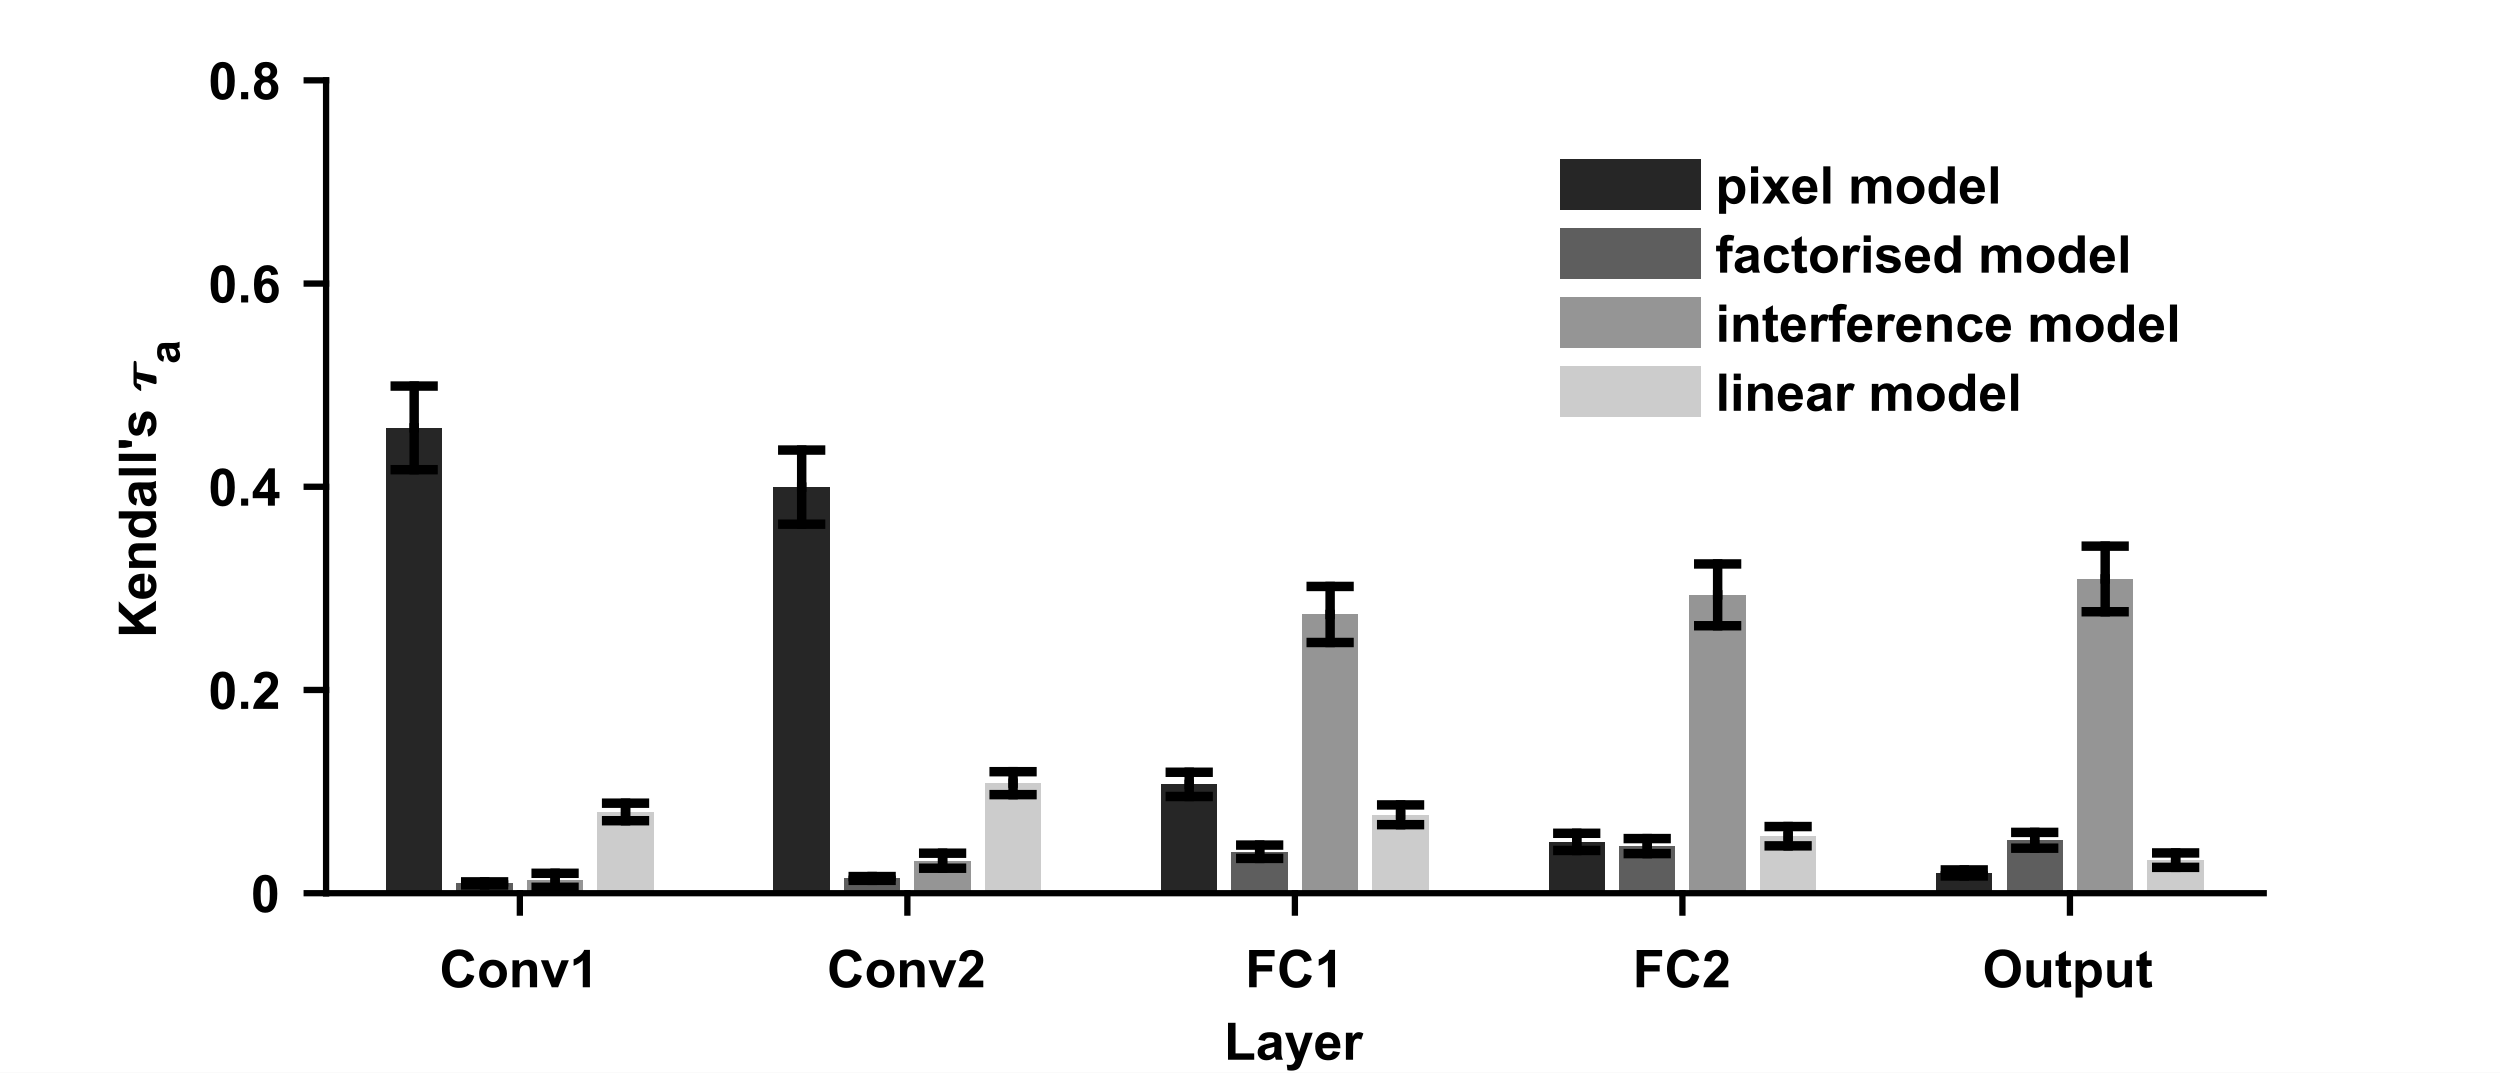 <?xml version="1.0"?>
<!DOCTYPE svg PUBLIC '-//W3C//DTD SVG 1.0//EN'
          'http://www.w3.org/TR/2001/REC-SVG-20010904/DTD/svg10.dtd'>
<svg xmlns:xlink="http://www.w3.org/1999/xlink" style="fill-opacity:1; color-rendering:auto; color-interpolation:auto; stroke:black; text-rendering:auto; stroke-linecap:square; stroke-miterlimit:10; stroke-opacity:1; shape-rendering:auto; fill:black; stroke-dasharray:none; font-weight:normal; stroke-width:1; font-family:'Dialog'; font-style:normal; stroke-linejoin:miter; font-size:12px; stroke-dashoffset:0; image-rendering:auto;" width="529" height="227" xmlns="http://www.w3.org/2000/svg"
><rect width="100%" height="100%" fill="#808080" stroke="none"/><!--Generated by the Batik Graphics2D SVG Generator--><defs id="genericDefs"
  /><g
  ><defs id="defs1"
    ><clipPath clipPathUnits="userSpaceOnUse" id="clipPath1"
      ><path d="M0 0 L529 0 L529 227 L0 227 L0 0 Z"
      /></clipPath
    ></defs
    ><g style="fill:white; stroke:white;"
    ><rect x="0" y="0" width="529" style="clip-path:url(#clipPath1); stroke:none;" height="227"
    /></g
    ><g style="fill:white; text-rendering:optimizeSpeed; color-rendering:optimizeSpeed; image-rendering:optimizeSpeed; shape-rendering:crispEdges; color-interpolation:sRGB; stroke:white;"
    ><rect x="0" width="529" height="227" y="0" style="stroke:none;"
      /><path style="stroke:none;" d="M69 189 L479 189 L479 17 L69 17 Z"
    /></g
    ><g style="stroke-linecap:butt; text-rendering:geometricPrecision; color-rendering:optimizeQuality; image-rendering:optimizeQuality; stroke-linejoin:round; color-interpolation:linearRGB; stroke-width:0.667;"
    ><line y2="189" style="fill:none;" x1="69" x2="479" y1="189"
    /></g
    ><g style="fill:rgb(38,38,38); text-rendering:optimizeSpeed; color-rendering:optimizeSpeed; image-rendering:optimizeSpeed; shape-rendering:crispEdges; color-interpolation:sRGB; stroke:rgb(38,38,38);"
    ><path style="stroke:none;" d="M81.673 189 L93.6 189 L93.6 90.539 L81.673 90.539 Z"
      /><path style="stroke:none;" d="M163.673 189 L175.6 189 L175.6 103.076 L163.673 103.076 Z"
      /><path style="stroke:none;" d="M245.673 189 L257.6 189 L257.6 165.974 L245.673 165.974 Z"
      /><path style="stroke:none;" d="M327.673 189 L339.6 189 L339.6 178.14 L327.673 178.14 Z"
      /><path style="stroke:none;" d="M409.673 189 L421.6 189 L421.6 184.716 L409.673 184.716 Z"
      /><path d="M96.582 189 L108.509 189 L108.509 186.936 L96.582 186.936 Z" style="fill:rgb(94,94,94); stroke:none;"
      /><path d="M178.582 189 L190.509 189 L190.509 185.878 L178.582 185.878 Z" style="fill:rgb(94,94,94); stroke:none;"
      /><path d="M260.582 189 L272.509 189 L272.509 180.228 L260.582 180.228 Z" style="fill:rgb(94,94,94); stroke:none;"
      /><path d="M342.582 189 L354.509 189 L354.509 179.033 L342.582 179.033 Z" style="fill:rgb(94,94,94); stroke:none;"
      /><path d="M424.582 189 L436.509 189 L436.509 177.806 L424.582 177.806 Z" style="fill:rgb(94,94,94); stroke:none;"
      /><path d="M111.491 189 L123.418 189 L123.418 186.27 L111.491 186.27 Z" style="fill:rgb(149,149,149); stroke:none;"
      /><path d="M193.491 189 L205.418 189 L205.418 182.127 L193.491 182.127 Z" style="fill:rgb(149,149,149); stroke:none;"
      /><path d="M275.491 189 L287.418 189 L287.418 130.022 L275.491 130.022 Z" style="fill:rgb(149,149,149); stroke:none;"
      /><path d="M357.491 189 L369.418 189 L369.418 125.869 L357.491 125.869 Z" style="fill:rgb(149,149,149); stroke:none;"
      /><path d="M439.491 189 L451.418 189 L451.418 122.504 L439.491 122.504 Z" style="fill:rgb(149,149,149); stroke:none;"
      /><path d="M126.4 189 L138.327 189 L138.327 171.809 L126.4 171.809 Z" style="fill:rgb(204,204,204); stroke:none;"
      /><path d="M208.4 189 L220.327 189 L220.327 165.718 L208.4 165.718 Z" style="fill:rgb(204,204,204); stroke:none;"
      /><path d="M290.4 189 L302.327 189 L302.327 172.411 L290.4 172.411 Z" style="fill:rgb(204,204,204); stroke:none;"
      /><path d="M372.4 189 L384.327 189 L384.327 176.941 L372.4 176.941 Z" style="fill:rgb(204,204,204); stroke:none;"
      /><path d="M454.4 189 L466.327 189 L466.327 182.007 L454.4 182.007 Z" style="fill:rgb(204,204,204); stroke:none;"
    /></g
    ><g style="stroke-linecap:butt; text-rendering:geometricPrecision; color-rendering:optimizeQuality; image-rendering:optimizeQuality; stroke-linejoin:round; color-interpolation:linearRGB; stroke-width:2;"
    ><line y2="99.386" style="fill:none;" x1="87.636" x2="87.636" y1="90.539"
      /><line y2="110.919" style="fill:none;" x1="169.636" x2="169.636" y1="103.076"
      /><line y2="168.539" style="fill:none;" x1="251.636" x2="251.636" y1="165.974"
      /><line y2="179.958" style="fill:none;" x1="333.636" x2="333.636" y1="178.14"
      /><line y2="185.358" style="fill:none;" x1="415.636" x2="415.636" y1="184.716"
      /><line y2="81.692" style="fill:none;" x1="87.636" x2="87.636" y1="90.539"
      /><line y2="95.233" style="fill:none;" x1="169.636" x2="169.636" y1="103.076"
      /><line y2="163.409" style="fill:none;" x1="251.636" x2="251.636" y1="165.974"
      /><line y2="176.323" style="fill:none;" x1="333.636" x2="333.636" y1="178.14"
      /><line y2="184.075" style="fill:none;" x1="415.636" x2="415.636" y1="184.716"
    /></g
    ><g style="text-rendering:geometricPrecision; color-interpolation:linearRGB; color-rendering:optimizeQuality; image-rendering:optimizeQuality;" transform="translate(87.636,99.386)"
    ><path style="stroke:none;" d="M-4 0 L4 0"
    /></g
    ><g transform="translate(87.636,99.386)" style="stroke-linecap:butt; text-rendering:geometricPrecision; color-rendering:optimizeQuality; image-rendering:optimizeQuality; color-interpolation:linearRGB; stroke-width:2;"
    ><path style="fill:none;" d="M-4 0 L4 0"
    /></g
    ><g style="text-rendering:geometricPrecision; color-interpolation:linearRGB; color-rendering:optimizeQuality; image-rendering:optimizeQuality;" transform="translate(169.636,110.919)"
    ><path style="stroke:none;" d="M-4 0 L4 0"
    /></g
    ><g transform="translate(169.636,110.919)" style="stroke-linecap:butt; text-rendering:geometricPrecision; color-rendering:optimizeQuality; image-rendering:optimizeQuality; color-interpolation:linearRGB; stroke-width:2;"
    ><path style="fill:none;" d="M-4 0 L4 0"
    /></g
    ><g style="text-rendering:geometricPrecision; color-interpolation:linearRGB; color-rendering:optimizeQuality; image-rendering:optimizeQuality;" transform="translate(251.636,168.539)"
    ><path style="stroke:none;" d="M-4 0 L4 0"
    /></g
    ><g transform="translate(251.636,168.539)" style="stroke-linecap:butt; text-rendering:geometricPrecision; color-rendering:optimizeQuality; image-rendering:optimizeQuality; color-interpolation:linearRGB; stroke-width:2;"
    ><path style="fill:none;" d="M-4 0 L4 0"
    /></g
    ><g style="text-rendering:geometricPrecision; color-interpolation:linearRGB; color-rendering:optimizeQuality; image-rendering:optimizeQuality;" transform="translate(333.636,179.958)"
    ><path style="stroke:none;" d="M-4 0 L4 0"
    /></g
    ><g transform="translate(333.636,179.958)" style="stroke-linecap:butt; text-rendering:geometricPrecision; color-rendering:optimizeQuality; image-rendering:optimizeQuality; color-interpolation:linearRGB; stroke-width:2;"
    ><path style="fill:none;" d="M-4 0 L4 0"
    /></g
    ><g style="text-rendering:geometricPrecision; color-interpolation:linearRGB; color-rendering:optimizeQuality; image-rendering:optimizeQuality;" transform="translate(415.636,185.358)"
    ><path style="stroke:none;" d="M-4 0 L4 0"
    /></g
    ><g transform="translate(415.636,185.358)" style="stroke-linecap:butt; text-rendering:geometricPrecision; color-rendering:optimizeQuality; image-rendering:optimizeQuality; color-interpolation:linearRGB; stroke-width:2;"
    ><path style="fill:none;" d="M-4 0 L4 0"
    /></g
    ><g style="text-rendering:geometricPrecision; color-interpolation:linearRGB; color-rendering:optimizeQuality; image-rendering:optimizeQuality;" transform="translate(87.636,81.692)"
    ><path style="stroke:none;" d="M-4 0 L4 0"
    /></g
    ><g transform="translate(87.636,81.692)" style="stroke-linecap:butt; text-rendering:geometricPrecision; color-rendering:optimizeQuality; image-rendering:optimizeQuality; color-interpolation:linearRGB; stroke-width:2;"
    ><path style="fill:none;" d="M-4 0 L4 0"
    /></g
    ><g style="text-rendering:geometricPrecision; color-interpolation:linearRGB; color-rendering:optimizeQuality; image-rendering:optimizeQuality;" transform="translate(169.636,95.233)"
    ><path style="stroke:none;" d="M-4 0 L4 0"
    /></g
    ><g transform="translate(169.636,95.233)" style="stroke-linecap:butt; text-rendering:geometricPrecision; color-rendering:optimizeQuality; image-rendering:optimizeQuality; color-interpolation:linearRGB; stroke-width:2;"
    ><path style="fill:none;" d="M-4 0 L4 0"
    /></g
    ><g style="text-rendering:geometricPrecision; color-interpolation:linearRGB; color-rendering:optimizeQuality; image-rendering:optimizeQuality;" transform="translate(251.636,163.409)"
    ><path style="stroke:none;" d="M-4 0 L4 0"
    /></g
    ><g transform="translate(251.636,163.409)" style="stroke-linecap:butt; text-rendering:geometricPrecision; color-rendering:optimizeQuality; image-rendering:optimizeQuality; color-interpolation:linearRGB; stroke-width:2;"
    ><path style="fill:none;" d="M-4 0 L4 0"
    /></g
    ><g style="text-rendering:geometricPrecision; color-interpolation:linearRGB; color-rendering:optimizeQuality; image-rendering:optimizeQuality;" transform="translate(333.636,176.323)"
    ><path style="stroke:none;" d="M-4 0 L4 0"
    /></g
    ><g transform="translate(333.636,176.323)" style="stroke-linecap:butt; text-rendering:geometricPrecision; color-rendering:optimizeQuality; image-rendering:optimizeQuality; color-interpolation:linearRGB; stroke-width:2;"
    ><path style="fill:none;" d="M-4 0 L4 0"
    /></g
    ><g style="text-rendering:geometricPrecision; color-interpolation:linearRGB; color-rendering:optimizeQuality; image-rendering:optimizeQuality;" transform="translate(415.636,184.075)"
    ><path style="stroke:none;" d="M-4 0 L4 0"
    /></g
    ><g transform="translate(415.636,184.075)" style="stroke-linecap:butt; text-rendering:geometricPrecision; color-rendering:optimizeQuality; image-rendering:optimizeQuality; color-interpolation:linearRGB; stroke-width:2;"
    ><path style="fill:none;" d="M-4 0 L4 0"
      /><line transform="translate(-415.636,-184.075)" x1="102.546" x2="102.546" y1="186.936" style="fill:none; stroke-linejoin:round;" y2="187.268"
      /><line transform="translate(-415.636,-184.075)" x1="184.546" x2="184.546" y1="185.878" style="fill:none; stroke-linejoin:round;" y2="186.278"
      /><line transform="translate(-415.636,-184.075)" x1="266.546" x2="266.546" y1="180.228" style="fill:none; stroke-linejoin:round;" y2="181.638"
      /><line transform="translate(-415.636,-184.075)" x1="348.546" x2="348.546" y1="179.033" style="fill:none; stroke-linejoin:round;" y2="180.623"
      /><line transform="translate(-415.636,-184.075)" x1="430.546" x2="430.546" y1="177.806" style="fill:none; stroke-linejoin:round;" y2="179.477"
      /><line transform="translate(-415.636,-184.075)" x1="102.546" x2="102.546" y1="186.936" style="fill:none; stroke-linejoin:round;" y2="186.603"
      /><line transform="translate(-415.636,-184.075)" x1="184.546" x2="184.546" y1="185.878" style="fill:none; stroke-linejoin:round;" y2="185.479"
      /><line transform="translate(-415.636,-184.075)" x1="266.546" x2="266.546" y1="180.228" style="fill:none; stroke-linejoin:round;" y2="178.819"
      /><line transform="translate(-415.636,-184.075)" x1="348.546" x2="348.546" y1="179.033" style="fill:none; stroke-linejoin:round;" y2="177.444"
      /><line transform="translate(-415.636,-184.075)" x1="430.546" x2="430.546" y1="177.806" style="fill:none; stroke-linejoin:round;" y2="176.135"
    /></g
    ><g style="text-rendering:geometricPrecision; color-interpolation:linearRGB; color-rendering:optimizeQuality; image-rendering:optimizeQuality;" transform="translate(102.546,187.268)"
    ><path style="stroke:none;" d="M-4 0 L4 0"
    /></g
    ><g transform="translate(102.546,187.268)" style="stroke-linecap:butt; text-rendering:geometricPrecision; color-rendering:optimizeQuality; image-rendering:optimizeQuality; color-interpolation:linearRGB; stroke-width:2;"
    ><path style="fill:none;" d="M-4 0 L4 0"
    /></g
    ><g style="text-rendering:geometricPrecision; color-interpolation:linearRGB; color-rendering:optimizeQuality; image-rendering:optimizeQuality;" transform="translate(184.546,186.278)"
    ><path style="stroke:none;" d="M-4 0 L4 0"
    /></g
    ><g transform="translate(184.546,186.278)" style="stroke-linecap:butt; text-rendering:geometricPrecision; color-rendering:optimizeQuality; image-rendering:optimizeQuality; color-interpolation:linearRGB; stroke-width:2;"
    ><path style="fill:none;" d="M-4 0 L4 0"
    /></g
    ><g style="text-rendering:geometricPrecision; color-interpolation:linearRGB; color-rendering:optimizeQuality; image-rendering:optimizeQuality;" transform="translate(266.546,181.638)"
    ><path style="stroke:none;" d="M-4 0 L4 0"
    /></g
    ><g transform="translate(266.546,181.638)" style="stroke-linecap:butt; text-rendering:geometricPrecision; color-rendering:optimizeQuality; image-rendering:optimizeQuality; color-interpolation:linearRGB; stroke-width:2;"
    ><path style="fill:none;" d="M-4 0 L4 0"
    /></g
    ><g style="text-rendering:geometricPrecision; color-interpolation:linearRGB; color-rendering:optimizeQuality; image-rendering:optimizeQuality;" transform="translate(348.546,180.623)"
    ><path style="stroke:none;" d="M-4 0 L4 0"
    /></g
    ><g transform="translate(348.546,180.623)" style="stroke-linecap:butt; text-rendering:geometricPrecision; color-rendering:optimizeQuality; image-rendering:optimizeQuality; color-interpolation:linearRGB; stroke-width:2;"
    ><path style="fill:none;" d="M-4 0 L4 0"
    /></g
    ><g style="text-rendering:geometricPrecision; color-interpolation:linearRGB; color-rendering:optimizeQuality; image-rendering:optimizeQuality;" transform="translate(430.546,179.477)"
    ><path style="stroke:none;" d="M-4 0 L4 0"
    /></g
    ><g transform="translate(430.546,179.477)" style="stroke-linecap:butt; text-rendering:geometricPrecision; color-rendering:optimizeQuality; image-rendering:optimizeQuality; color-interpolation:linearRGB; stroke-width:2;"
    ><path style="fill:none;" d="M-4 0 L4 0"
    /></g
    ><g style="text-rendering:geometricPrecision; color-interpolation:linearRGB; color-rendering:optimizeQuality; image-rendering:optimizeQuality;" transform="translate(102.546,186.603)"
    ><path style="stroke:none;" d="M-4 0 L4 0"
    /></g
    ><g transform="translate(102.546,186.603)" style="stroke-linecap:butt; text-rendering:geometricPrecision; color-rendering:optimizeQuality; image-rendering:optimizeQuality; color-interpolation:linearRGB; stroke-width:2;"
    ><path style="fill:none;" d="M-4 0 L4 0"
    /></g
    ><g style="text-rendering:geometricPrecision; color-interpolation:linearRGB; color-rendering:optimizeQuality; image-rendering:optimizeQuality;" transform="translate(184.546,185.479)"
    ><path style="stroke:none;" d="M-4 0 L4 0"
    /></g
    ><g transform="translate(184.546,185.479)" style="stroke-linecap:butt; text-rendering:geometricPrecision; color-rendering:optimizeQuality; image-rendering:optimizeQuality; color-interpolation:linearRGB; stroke-width:2;"
    ><path style="fill:none;" d="M-4 0 L4 0"
    /></g
    ><g style="text-rendering:geometricPrecision; color-interpolation:linearRGB; color-rendering:optimizeQuality; image-rendering:optimizeQuality;" transform="translate(266.546,178.819)"
    ><path style="stroke:none;" d="M-4 0 L4 0"
    /></g
    ><g transform="translate(266.546,178.819)" style="stroke-linecap:butt; text-rendering:geometricPrecision; color-rendering:optimizeQuality; image-rendering:optimizeQuality; color-interpolation:linearRGB; stroke-width:2;"
    ><path style="fill:none;" d="M-4 0 L4 0"
    /></g
    ><g style="text-rendering:geometricPrecision; color-interpolation:linearRGB; color-rendering:optimizeQuality; image-rendering:optimizeQuality;" transform="translate(348.546,177.444)"
    ><path style="stroke:none;" d="M-4 0 L4 0"
    /></g
    ><g transform="translate(348.546,177.444)" style="stroke-linecap:butt; text-rendering:geometricPrecision; color-rendering:optimizeQuality; image-rendering:optimizeQuality; color-interpolation:linearRGB; stroke-width:2;"
    ><path style="fill:none;" d="M-4 0 L4 0"
    /></g
    ><g style="text-rendering:geometricPrecision; color-interpolation:linearRGB; color-rendering:optimizeQuality; image-rendering:optimizeQuality;" transform="translate(430.546,176.135)"
    ><path style="stroke:none;" d="M-4 0 L4 0"
    /></g
    ><g transform="translate(430.546,176.135)" style="stroke-linecap:butt; text-rendering:geometricPrecision; color-rendering:optimizeQuality; image-rendering:optimizeQuality; color-interpolation:linearRGB; stroke-width:2;"
    ><path style="fill:none;" d="M-4 0 L4 0"
      /><line transform="translate(-430.546,-176.135)" x1="117.455" x2="117.455" y1="186.27" style="fill:none; stroke-linejoin:round;" y2="187.751"
      /><line transform="translate(-430.546,-176.135)" x1="199.454" x2="199.454" y1="182.127" style="fill:none; stroke-linejoin:round;" y2="183.717"
      /><line transform="translate(-430.546,-176.135)" x1="281.454" x2="281.454" y1="130.022" style="fill:none; stroke-linejoin:round;" y2="135.953"
      /><line transform="translate(-430.546,-176.135)" x1="363.454" x2="363.454" y1="125.869" style="fill:none; stroke-linejoin:round;" y2="132.407"
      /><line transform="translate(-430.546,-176.135)" x1="445.454" x2="445.454" y1="122.504" style="fill:none; stroke-linejoin:round;" y2="129.444"
      /><line transform="translate(-430.546,-176.135)" x1="117.455" x2="117.455" y1="186.27" style="fill:none; stroke-linejoin:round;" y2="184.788"
      /><line transform="translate(-430.546,-176.135)" x1="199.454" x2="199.454" y1="182.127" style="fill:none; stroke-linejoin:round;" y2="180.537"
      /><line transform="translate(-430.546,-176.135)" x1="281.454" x2="281.454" y1="130.022" style="fill:none; stroke-linejoin:round;" y2="124.092"
      /><line transform="translate(-430.546,-176.135)" x1="363.454" x2="363.454" y1="125.869" style="fill:none; stroke-linejoin:round;" y2="119.332"
      /><line transform="translate(-430.546,-176.135)" x1="445.454" x2="445.454" y1="122.504" style="fill:none; stroke-linejoin:round;" y2="115.564"
    /></g
    ><g style="text-rendering:geometricPrecision; color-interpolation:linearRGB; color-rendering:optimizeQuality; image-rendering:optimizeQuality;" transform="translate(117.455,187.751)"
    ><path style="stroke:none;" d="M-4 0 L4 0"
    /></g
    ><g transform="translate(117.455,187.751)" style="stroke-linecap:butt; text-rendering:geometricPrecision; color-rendering:optimizeQuality; image-rendering:optimizeQuality; color-interpolation:linearRGB; stroke-width:2;"
    ><path style="fill:none;" d="M-4 0 L4 0"
    /></g
    ><g style="text-rendering:geometricPrecision; color-interpolation:linearRGB; color-rendering:optimizeQuality; image-rendering:optimizeQuality;" transform="translate(199.454,183.717)"
    ><path style="stroke:none;" d="M-4 0 L4 0"
    /></g
    ><g transform="translate(199.454,183.717)" style="stroke-linecap:butt; text-rendering:geometricPrecision; color-rendering:optimizeQuality; image-rendering:optimizeQuality; color-interpolation:linearRGB; stroke-width:2;"
    ><path style="fill:none;" d="M-4 0 L4 0"
    /></g
    ><g style="text-rendering:geometricPrecision; color-interpolation:linearRGB; color-rendering:optimizeQuality; image-rendering:optimizeQuality;" transform="translate(281.454,135.953)"
    ><path style="stroke:none;" d="M-4 0 L4 0"
    /></g
    ><g transform="translate(281.454,135.953)" style="stroke-linecap:butt; text-rendering:geometricPrecision; color-rendering:optimizeQuality; image-rendering:optimizeQuality; color-interpolation:linearRGB; stroke-width:2;"
    ><path style="fill:none;" d="M-4 0 L4 0"
    /></g
    ><g style="text-rendering:geometricPrecision; color-interpolation:linearRGB; color-rendering:optimizeQuality; image-rendering:optimizeQuality;" transform="translate(363.454,132.407)"
    ><path style="stroke:none;" d="M-4 0 L4 0"
    /></g
    ><g transform="translate(363.454,132.407)" style="stroke-linecap:butt; text-rendering:geometricPrecision; color-rendering:optimizeQuality; image-rendering:optimizeQuality; color-interpolation:linearRGB; stroke-width:2;"
    ><path style="fill:none;" d="M-4 0 L4 0"
    /></g
    ><g style="text-rendering:geometricPrecision; color-interpolation:linearRGB; color-rendering:optimizeQuality; image-rendering:optimizeQuality;" transform="translate(445.454,129.444)"
    ><path style="stroke:none;" d="M-4 0 L4 0"
    /></g
    ><g transform="translate(445.454,129.444)" style="stroke-linecap:butt; text-rendering:geometricPrecision; color-rendering:optimizeQuality; image-rendering:optimizeQuality; color-interpolation:linearRGB; stroke-width:2;"
    ><path style="fill:none;" d="M-4 0 L4 0"
    /></g
    ><g style="text-rendering:geometricPrecision; color-interpolation:linearRGB; color-rendering:optimizeQuality; image-rendering:optimizeQuality;" transform="translate(117.455,184.788)"
    ><path style="stroke:none;" d="M-4 0 L4 0"
    /></g
    ><g transform="translate(117.455,184.788)" style="stroke-linecap:butt; text-rendering:geometricPrecision; color-rendering:optimizeQuality; image-rendering:optimizeQuality; color-interpolation:linearRGB; stroke-width:2;"
    ><path style="fill:none;" d="M-4 0 L4 0"
    /></g
    ><g style="text-rendering:geometricPrecision; color-interpolation:linearRGB; color-rendering:optimizeQuality; image-rendering:optimizeQuality;" transform="translate(199.454,180.537)"
    ><path style="stroke:none;" d="M-4 0 L4 0"
    /></g
    ><g transform="translate(199.454,180.537)" style="stroke-linecap:butt; text-rendering:geometricPrecision; color-rendering:optimizeQuality; image-rendering:optimizeQuality; color-interpolation:linearRGB; stroke-width:2;"
    ><path style="fill:none;" d="M-4 0 L4 0"
    /></g
    ><g style="text-rendering:geometricPrecision; color-interpolation:linearRGB; color-rendering:optimizeQuality; image-rendering:optimizeQuality;" transform="translate(281.454,124.092)"
    ><path style="stroke:none;" d="M-4 0 L4 0"
    /></g
    ><g transform="translate(281.454,124.092)" style="stroke-linecap:butt; text-rendering:geometricPrecision; color-rendering:optimizeQuality; image-rendering:optimizeQuality; color-interpolation:linearRGB; stroke-width:2;"
    ><path style="fill:none;" d="M-4 0 L4 0"
    /></g
    ><g style="text-rendering:geometricPrecision; color-interpolation:linearRGB; color-rendering:optimizeQuality; image-rendering:optimizeQuality;" transform="translate(363.454,119.332)"
    ><path style="stroke:none;" d="M-4 0 L4 0"
    /></g
    ><g transform="translate(363.454,119.332)" style="stroke-linecap:butt; text-rendering:geometricPrecision; color-rendering:optimizeQuality; image-rendering:optimizeQuality; color-interpolation:linearRGB; stroke-width:2;"
    ><path style="fill:none;" d="M-4 0 L4 0"
    /></g
    ><g style="text-rendering:geometricPrecision; color-interpolation:linearRGB; color-rendering:optimizeQuality; image-rendering:optimizeQuality;" transform="translate(445.454,115.564)"
    ><path style="stroke:none;" d="M-4 0 L4 0"
    /></g
    ><g transform="translate(445.454,115.564)" style="stroke-linecap:butt; text-rendering:geometricPrecision; color-rendering:optimizeQuality; image-rendering:optimizeQuality; color-interpolation:linearRGB; stroke-width:2;"
    ><path style="fill:none;" d="M-4 0 L4 0"
      /><line transform="translate(-445.454,-115.564)" x1="132.364" x2="132.364" y1="171.809" style="fill:none; stroke-linejoin:round;" y2="173.663"
      /><line transform="translate(-445.454,-115.564)" x1="214.364" x2="214.364" y1="165.718" style="fill:none; stroke-linejoin:round;" y2="168.146"
      /><line transform="translate(-445.454,-115.564)" x1="296.364" x2="296.364" y1="172.411" style="fill:none; stroke-linejoin:round;" y2="174.5"
      /><line transform="translate(-445.454,-115.564)" x1="378.364" x2="378.364" y1="176.941" style="fill:none; stroke-linejoin:round;" y2="178.985"
      /><line transform="translate(-445.454,-115.564)" x1="460.364" x2="460.364" y1="182.007" style="fill:none; stroke-linejoin:round;" y2="183.534"
      /><line transform="translate(-445.454,-115.564)" x1="132.364" x2="132.364" y1="171.809" style="fill:none; stroke-linejoin:round;" y2="169.954"
      /><line transform="translate(-445.454,-115.564)" x1="214.364" x2="214.364" y1="165.718" style="fill:none; stroke-linejoin:round;" y2="163.289"
      /><line transform="translate(-445.454,-115.564)" x1="296.364" x2="296.364" y1="172.411" style="fill:none; stroke-linejoin:round;" y2="170.321"
      /><line transform="translate(-445.454,-115.564)" x1="378.364" x2="378.364" y1="176.941" style="fill:none; stroke-linejoin:round;" y2="174.898"
      /><line transform="translate(-445.454,-115.564)" x1="460.364" x2="460.364" y1="182.007" style="fill:none; stroke-linejoin:round;" y2="180.481"
    /></g
    ><g style="text-rendering:geometricPrecision; color-interpolation:linearRGB; color-rendering:optimizeQuality; image-rendering:optimizeQuality;" transform="translate(132.364,173.663)"
    ><path style="stroke:none;" d="M-4 0 L4 0"
    /></g
    ><g transform="translate(132.364,173.663)" style="stroke-linecap:butt; text-rendering:geometricPrecision; color-rendering:optimizeQuality; image-rendering:optimizeQuality; color-interpolation:linearRGB; stroke-width:2;"
    ><path style="fill:none;" d="M-4 0 L4 0"
    /></g
    ><g style="text-rendering:geometricPrecision; color-interpolation:linearRGB; color-rendering:optimizeQuality; image-rendering:optimizeQuality;" transform="translate(214.364,168.146)"
    ><path style="stroke:none;" d="M-4 0 L4 0"
    /></g
    ><g transform="translate(214.364,168.146)" style="stroke-linecap:butt; text-rendering:geometricPrecision; color-rendering:optimizeQuality; image-rendering:optimizeQuality; color-interpolation:linearRGB; stroke-width:2;"
    ><path style="fill:none;" d="M-4 0 L4 0"
    /></g
    ><g style="text-rendering:geometricPrecision; color-interpolation:linearRGB; color-rendering:optimizeQuality; image-rendering:optimizeQuality;" transform="translate(296.364,174.5)"
    ><path style="stroke:none;" d="M-4 0 L4 0"
    /></g
    ><g transform="translate(296.364,174.5)" style="stroke-linecap:butt; text-rendering:geometricPrecision; color-rendering:optimizeQuality; image-rendering:optimizeQuality; color-interpolation:linearRGB; stroke-width:2;"
    ><path style="fill:none;" d="M-4 0 L4 0"
    /></g
    ><g style="text-rendering:geometricPrecision; color-interpolation:linearRGB; color-rendering:optimizeQuality; image-rendering:optimizeQuality;" transform="translate(378.364,178.985)"
    ><path style="stroke:none;" d="M-4 0 L4 0"
    /></g
    ><g transform="translate(378.364,178.985)" style="stroke-linecap:butt; text-rendering:geometricPrecision; color-rendering:optimizeQuality; image-rendering:optimizeQuality; color-interpolation:linearRGB; stroke-width:2;"
    ><path style="fill:none;" d="M-4 0 L4 0"
    /></g
    ><g style="text-rendering:geometricPrecision; color-interpolation:linearRGB; color-rendering:optimizeQuality; image-rendering:optimizeQuality;" transform="translate(460.364,183.534)"
    ><path style="stroke:none;" d="M-4 0 L4 0"
    /></g
    ><g transform="translate(460.364,183.534)" style="stroke-linecap:butt; text-rendering:geometricPrecision; color-rendering:optimizeQuality; image-rendering:optimizeQuality; color-interpolation:linearRGB; stroke-width:2;"
    ><path style="fill:none;" d="M-4 0 L4 0"
    /></g
    ><g style="text-rendering:geometricPrecision; color-interpolation:linearRGB; color-rendering:optimizeQuality; image-rendering:optimizeQuality;" transform="translate(132.364,169.954)"
    ><path style="stroke:none;" d="M-4 0 L4 0"
    /></g
    ><g transform="translate(132.364,169.954)" style="stroke-linecap:butt; text-rendering:geometricPrecision; color-rendering:optimizeQuality; image-rendering:optimizeQuality; color-interpolation:linearRGB; stroke-width:2;"
    ><path style="fill:none;" d="M-4 0 L4 0"
    /></g
    ><g style="text-rendering:geometricPrecision; color-interpolation:linearRGB; color-rendering:optimizeQuality; image-rendering:optimizeQuality;" transform="translate(214.364,163.289)"
    ><path style="stroke:none;" d="M-4 0 L4 0"
    /></g
    ><g transform="translate(214.364,163.289)" style="stroke-linecap:butt; text-rendering:geometricPrecision; color-rendering:optimizeQuality; image-rendering:optimizeQuality; color-interpolation:linearRGB; stroke-width:2;"
    ><path style="fill:none;" d="M-4 0 L4 0"
    /></g
    ><g style="text-rendering:geometricPrecision; color-interpolation:linearRGB; color-rendering:optimizeQuality; image-rendering:optimizeQuality;" transform="translate(296.364,170.321)"
    ><path style="stroke:none;" d="M-4 0 L4 0"
    /></g
    ><g transform="translate(296.364,170.321)" style="stroke-linecap:butt; text-rendering:geometricPrecision; color-rendering:optimizeQuality; image-rendering:optimizeQuality; color-interpolation:linearRGB; stroke-width:2;"
    ><path style="fill:none;" d="M-4 0 L4 0"
    /></g
    ><g style="text-rendering:geometricPrecision; color-interpolation:linearRGB; color-rendering:optimizeQuality; image-rendering:optimizeQuality;" transform="translate(378.364,174.898)"
    ><path style="stroke:none;" d="M-4 0 L4 0"
    /></g
    ><g transform="translate(378.364,174.898)" style="stroke-linecap:butt; text-rendering:geometricPrecision; color-rendering:optimizeQuality; image-rendering:optimizeQuality; color-interpolation:linearRGB; stroke-width:2;"
    ><path style="fill:none;" d="M-4 0 L4 0"
    /></g
    ><g style="text-rendering:geometricPrecision; color-interpolation:linearRGB; color-rendering:optimizeQuality; image-rendering:optimizeQuality;" transform="translate(460.364,180.481)"
    ><path style="stroke:none;" d="M-4 0 L4 0"
    /></g
    ><g transform="translate(460.364,180.481)" style="stroke-linecap:butt; text-rendering:geometricPrecision; color-rendering:optimizeQuality; image-rendering:optimizeQuality; color-interpolation:linearRGB; stroke-width:2;"
    ><path style="fill:none;" d="M-4 0 L4 0"
      /><line transform="translate(-460.364,-180.481)" x1="69" x2="479" y1="189" style="stroke-linecap:square; fill:none; stroke-linejoin:round; stroke-width:1.333;" y2="189"
      /><line transform="translate(-460.364,-180.481)" x1="110" x2="110" y1="189" style="stroke-linecap:square; fill:none; stroke-linejoin:round; stroke-width:1.333;" y2="193.1"
      /><line transform="translate(-460.364,-180.481)" x1="192" x2="192" y1="189" style="stroke-linecap:square; fill:none; stroke-linejoin:round; stroke-width:1.333;" y2="193.1"
      /><line transform="translate(-460.364,-180.481)" x1="274" x2="274" y1="189" style="stroke-linecap:square; fill:none; stroke-linejoin:round; stroke-width:1.333;" y2="193.1"
      /><line transform="translate(-460.364,-180.481)" x1="356" x2="356" y1="189" style="stroke-linecap:square; fill:none; stroke-linejoin:round; stroke-width:1.333;" y2="193.1"
      /><line transform="translate(-460.364,-180.481)" x1="438" x2="438" y1="189" style="stroke-linecap:square; fill:none; stroke-linejoin:round; stroke-width:1.333;" y2="193.1"
    /></g
    ><g transform="translate(110,197.9)" style="font-size:11px; text-rendering:geometricPrecision; color-rendering:optimizeQuality; image-rendering:optimizeQuality; font-family:'Arial'; color-interpolation:linearRGB; font-weight:bold;"
    ><path style="stroke:none;" d="M-11.156 8.109 L-9.625 8.594 Q-9.969 9.875 -10.797 10.508 Q-11.625 11.141 -12.891 11.141 Q-14.453 11.141 -15.469 10.062 Q-16.484 8.984 -16.484 7.125 Q-16.484 5.172 -15.469 4.078 Q-14.453 2.984 -12.797 2.984 Q-11.344 2.984 -10.453 3.844 Q-9.906 4.344 -9.641 5.297 L-11.219 5.672 Q-11.359 5.062 -11.797 4.703 Q-12.234 4.344 -12.875 4.344 Q-13.75 4.344 -14.297 4.977 Q-14.844 5.609 -14.844 7.016 Q-14.844 8.5 -14.305 9.141 Q-13.766 9.781 -12.906 9.781 Q-12.266 9.781 -11.812 9.375 Q-11.359 8.969 -11.156 8.109 ZM-8.619 8.062 Q-8.619 7.312 -8.244 6.609 Q-7.869 5.906 -7.189 5.539 Q-6.509 5.172 -5.681 5.172 Q-4.384 5.172 -3.556 6.008 Q-2.728 6.844 -2.728 8.125 Q-2.728 9.422 -3.564 10.273 Q-4.4 11.125 -5.665 11.125 Q-6.447 11.125 -7.158 10.773 Q-7.869 10.422 -8.244 9.734 Q-8.619 9.047 -8.619 8.062 ZM-7.072 8.141 Q-7.072 9 -6.665 9.453 Q-6.259 9.906 -5.665 9.906 Q-5.087 9.906 -4.681 9.453 Q-4.275 9 -4.275 8.141 Q-4.275 7.297 -4.681 6.844 Q-5.087 6.391 -5.665 6.391 Q-6.259 6.391 -6.665 6.844 Q-7.072 7.297 -7.072 8.141 ZM3.647 11 L2.132 11 L2.132 8.094 Q2.132 7.172 2.038 6.898 Q1.944 6.625 1.726 6.477 Q1.507 6.328 1.194 6.328 Q0.804 6.328 0.491 6.539 Q0.179 6.75 0.061 7.102 Q-0.056 7.453 -0.056 8.422 L-0.056 11 L-1.556 11 L-1.556 5.297 L-0.149 5.297 L-0.149 6.141 Q0.585 5.172 1.726 5.172 Q2.226 5.172 2.64 5.352 Q3.054 5.531 3.265 5.805 Q3.476 6.078 3.562 6.438 Q3.647 6.797 3.647 7.453 L3.647 11 ZM6.742 11 L4.445 5.297 L6.023 5.297 L7.101 8.203 L7.414 9.172 Q7.539 8.812 7.57 8.688 Q7.648 8.453 7.726 8.203 L8.82 5.297 L10.367 5.297 L8.101 11 L6.742 11 ZM14.828 11 L13.312 11 L13.312 5.312 Q12.5 6.078 11.375 6.453 L11.375 5.094 Q11.969 4.891 12.656 4.352 Q13.344 3.812 13.609 3.094 L14.828 3.094 L14.828 11 Z"
    /></g
    ><g transform="translate(192,197.9)" style="font-size:11px; text-rendering:geometricPrecision; color-rendering:optimizeQuality; image-rendering:optimizeQuality; font-family:'Arial'; color-interpolation:linearRGB; font-weight:bold;"
    ><path style="stroke:none;" d="M-11.156 8.109 L-9.625 8.594 Q-9.969 9.875 -10.797 10.508 Q-11.625 11.141 -12.891 11.141 Q-14.453 11.141 -15.469 10.062 Q-16.484 8.984 -16.484 7.125 Q-16.484 5.172 -15.469 4.078 Q-14.453 2.984 -12.797 2.984 Q-11.344 2.984 -10.453 3.844 Q-9.906 4.344 -9.641 5.297 L-11.219 5.672 Q-11.359 5.062 -11.797 4.703 Q-12.234 4.344 -12.875 4.344 Q-13.75 4.344 -14.297 4.977 Q-14.844 5.609 -14.844 7.016 Q-14.844 8.5 -14.305 9.141 Q-13.766 9.781 -12.906 9.781 Q-12.266 9.781 -11.812 9.375 Q-11.359 8.969 -11.156 8.109 ZM-8.619 8.062 Q-8.619 7.312 -8.244 6.609 Q-7.869 5.906 -7.189 5.539 Q-6.509 5.172 -5.681 5.172 Q-4.384 5.172 -3.556 6.008 Q-2.728 6.844 -2.728 8.125 Q-2.728 9.422 -3.564 10.273 Q-4.4 11.125 -5.665 11.125 Q-6.447 11.125 -7.158 10.773 Q-7.869 10.422 -8.244 9.734 Q-8.619 9.047 -8.619 8.062 ZM-7.072 8.141 Q-7.072 9 -6.665 9.453 Q-6.259 9.906 -5.665 9.906 Q-5.087 9.906 -4.681 9.453 Q-4.275 9 -4.275 8.141 Q-4.275 7.297 -4.681 6.844 Q-5.087 6.391 -5.665 6.391 Q-6.259 6.391 -6.665 6.844 Q-7.072 7.297 -7.072 8.141 ZM3.647 11 L2.132 11 L2.132 8.094 Q2.132 7.172 2.038 6.898 Q1.944 6.625 1.726 6.477 Q1.507 6.328 1.194 6.328 Q0.804 6.328 0.491 6.539 Q0.179 6.75 0.061 7.102 Q-0.056 7.453 -0.056 8.422 L-0.056 11 L-1.556 11 L-1.556 5.297 L-0.149 5.297 L-0.149 6.141 Q0.585 5.172 1.726 5.172 Q2.226 5.172 2.64 5.352 Q3.054 5.531 3.265 5.805 Q3.476 6.078 3.562 6.438 Q3.647 6.797 3.647 7.453 L3.647 11 ZM6.742 11 L4.445 5.297 L6.023 5.297 L7.101 8.203 L7.414 9.172 Q7.539 8.812 7.57 8.688 Q7.648 8.453 7.726 8.203 L8.82 5.297 L10.367 5.297 L8.101 11 L6.742 11 ZM16.062 9.594 L16.062 11 L10.781 11 Q10.859 10.203 11.289 9.492 Q11.719 8.781 12.984 7.609 Q14 6.656 14.234 6.312 Q14.547 5.844 14.547 5.391 Q14.547 4.891 14.273 4.617 Q14 4.344 13.531 4.344 Q13.062 4.344 12.781 4.633 Q12.5 4.922 12.453 5.578 L10.953 5.422 Q11.078 4.172 11.789 3.633 Q12.5 3.094 13.562 3.094 Q14.734 3.094 15.398 3.719 Q16.062 4.344 16.062 5.281 Q16.062 5.812 15.875 6.297 Q15.688 6.781 15.266 7.297 Q15 7.656 14.281 8.312 Q13.562 8.969 13.375 9.18 Q13.188 9.391 13.062 9.594 L16.062 9.594 Z"
    /></g
    ><g transform="translate(274,197.9)" style="font-size:11px; text-rendering:geometricPrecision; color-rendering:optimizeQuality; image-rendering:optimizeQuality; font-family:'Arial'; color-interpolation:linearRGB; font-weight:bold;"
    ><path style="stroke:none;" d="M-9.688 11 L-9.688 3.125 L-4.297 3.125 L-4.297 4.453 L-8.094 4.453 L-8.094 6.328 L-4.812 6.328 L-4.812 7.656 L-8.094 7.656 L-8.094 11 L-9.688 11 ZM2.063 8.109 L3.594 8.594 Q3.251 9.875 2.422 10.508 Q1.594 11.141 0.329 11.141 Q-1.234 11.141 -2.249 10.062 Q-3.265 8.984 -3.265 7.125 Q-3.265 5.172 -2.249 4.078 Q-1.234 2.984 0.422 2.984 Q1.875 2.984 2.766 3.844 Q3.313 4.344 3.579 5.297 L2.001 5.672 Q1.86 5.062 1.422 4.703 Q0.985 4.344 0.344 4.344 Q-0.531 4.344 -1.078 4.977 Q-1.625 5.609 -1.625 7.016 Q-1.625 8.5 -1.085 9.141 Q-0.546 9.781 0.313 9.781 Q0.954 9.781 1.407 9.375 Q1.86 8.969 2.063 8.109 ZM8.491 11 L6.976 11 L6.976 5.312 Q6.163 6.078 5.038 6.453 L5.038 5.094 Q5.632 4.891 6.319 4.352 Q7.007 3.812 7.272 3.094 L8.491 3.094 L8.491 11 Z"
    /></g
    ><g transform="translate(356,197.9)" style="font-size:11px; text-rendering:geometricPrecision; color-rendering:optimizeQuality; image-rendering:optimizeQuality; font-family:'Arial'; color-interpolation:linearRGB; font-weight:bold;"
    ><path style="stroke:none;" d="M-9.688 11 L-9.688 3.125 L-4.297 3.125 L-4.297 4.453 L-8.094 4.453 L-8.094 6.328 L-4.812 6.328 L-4.812 7.656 L-8.094 7.656 L-8.094 11 L-9.688 11 ZM2.063 8.109 L3.594 8.594 Q3.251 9.875 2.422 10.508 Q1.594 11.141 0.329 11.141 Q-1.234 11.141 -2.249 10.062 Q-3.265 8.984 -3.265 7.125 Q-3.265 5.172 -2.249 4.078 Q-1.234 2.984 0.422 2.984 Q1.875 2.984 2.766 3.844 Q3.313 4.344 3.579 5.297 L2.001 5.672 Q1.86 5.062 1.422 4.703 Q0.985 4.344 0.344 4.344 Q-0.531 4.344 -1.078 4.977 Q-1.625 5.609 -1.625 7.016 Q-1.625 8.5 -1.085 9.141 Q-0.546 9.781 0.313 9.781 Q0.954 9.781 1.407 9.375 Q1.86 8.969 2.063 8.109 ZM9.726 9.594 L9.726 11 L4.444 11 Q4.522 10.203 4.952 9.492 Q5.382 8.781 6.647 7.609 Q7.663 6.656 7.897 6.312 Q8.21 5.844 8.21 5.391 Q8.21 4.891 7.936 4.617 Q7.663 4.344 7.194 4.344 Q6.726 4.344 6.444 4.633 Q6.163 4.922 6.116 5.578 L4.616 5.422 Q4.741 4.172 5.452 3.633 Q6.163 3.094 7.226 3.094 Q8.398 3.094 9.062 3.719 Q9.726 4.344 9.726 5.281 Q9.726 5.812 9.538 6.297 Q9.351 6.781 8.929 7.297 Q8.663 7.656 7.944 8.312 Q7.226 8.969 7.038 9.18 Q6.851 9.391 6.726 9.594 L9.726 9.594 Z"
    /></g
    ><g transform="translate(438,197.9)" style="font-size:11px; text-rendering:geometricPrecision; color-rendering:optimizeQuality; image-rendering:optimizeQuality; font-family:'Arial'; color-interpolation:linearRGB; font-weight:bold;"
    ><path style="stroke:none;" d="M-18.016 7.109 Q-18.016 5.906 -17.656 5.094 Q-17.391 4.484 -16.93 4.008 Q-16.469 3.531 -15.906 3.297 Q-15.172 2.984 -14.219 2.984 Q-12.469 2.984 -11.43 4.07 Q-10.391 5.156 -10.391 7.078 Q-10.391 8.984 -11.422 10.062 Q-12.453 11.141 -14.188 11.141 Q-15.953 11.141 -16.984 10.062 Q-18.016 8.984 -18.016 7.109 ZM-16.391 7.062 Q-16.391 8.391 -15.766 9.086 Q-15.141 9.781 -14.203 9.781 Q-13.25 9.781 -12.641 9.094 Q-12.031 8.406 -12.031 7.031 Q-12.031 5.688 -12.625 5.016 Q-13.219 4.344 -14.203 4.344 Q-15.188 4.344 -15.789 5.023 Q-16.391 5.703 -16.391 7.062 ZM-5.397 11 L-5.397 10.141 Q-5.71 10.609 -6.217 10.867 Q-6.725 11.125 -7.288 11.125 Q-7.866 11.125 -8.319 10.875 Q-8.772 10.625 -8.983 10.164 Q-9.194 9.703 -9.194 8.906 L-9.194 5.297 L-7.678 5.297 L-7.678 7.922 Q-7.678 9.125 -7.592 9.391 Q-7.506 9.656 -7.288 9.82 Q-7.069 9.984 -6.725 9.984 Q-6.35 9.984 -6.038 9.773 Q-5.725 9.562 -5.616 9.242 Q-5.506 8.922 -5.506 7.703 L-5.506 5.297 L-3.991 5.297 L-3.991 11 L-5.397 11 ZM0.182 5.297 L0.182 6.5 L-0.85 6.5 L-0.85 8.797 Q-0.85 9.5 -0.818 9.617 Q-0.787 9.734 -0.685 9.805 Q-0.584 9.875 -0.428 9.875 Q-0.225 9.875 0.182 9.734 L0.307 10.906 Q-0.225 11.125 -0.881 11.125 Q-1.303 11.125 -1.631 10.992 Q-1.959 10.859 -2.107 10.641 Q-2.256 10.422 -2.318 10.047 Q-2.365 9.781 -2.365 8.984 L-2.365 6.5 L-3.053 6.5 L-3.053 5.297 L-2.365 5.297 L-2.365 4.156 L-0.85 3.281 L-0.85 5.297 L0.182 5.297 ZM1.188 5.297 L2.595 5.297 L2.595 6.141 Q2.86 5.703 3.329 5.438 Q3.798 5.172 4.376 5.172 Q5.36 5.172 6.056 5.945 Q6.751 6.719 6.751 8.109 Q6.751 9.547 6.056 10.336 Q5.36 11.125 4.36 11.125 Q3.892 11.125 3.509 10.938 Q3.126 10.75 2.688 10.297 L2.688 13.172 L1.188 13.172 L1.188 5.297 ZM2.673 8.047 Q2.673 9.016 3.056 9.477 Q3.438 9.938 3.985 9.938 Q4.517 9.938 4.868 9.516 Q5.22 9.094 5.22 8.125 Q5.22 7.234 4.86 6.797 Q4.501 6.359 3.97 6.359 Q3.407 6.359 3.04 6.789 Q2.673 7.219 2.673 8.047 ZM11.705 11 L11.705 10.141 Q11.392 10.609 10.884 10.867 Q10.377 11.125 9.814 11.125 Q9.236 11.125 8.783 10.875 Q8.33 10.625 8.119 10.164 Q7.908 9.703 7.908 8.906 L7.908 5.297 L9.423 5.297 L9.423 7.922 Q9.423 9.125 9.509 9.391 Q9.595 9.656 9.814 9.82 Q10.033 9.984 10.377 9.984 Q10.752 9.984 11.064 9.773 Q11.377 9.562 11.486 9.242 Q11.595 8.922 11.595 7.703 L11.595 5.297 L13.111 5.297 L13.111 11 L11.705 11 ZM17.283 5.297 L17.283 6.5 L16.252 6.5 L16.252 8.797 Q16.252 9.5 16.283 9.617 Q16.314 9.734 16.416 9.805 Q16.518 9.875 16.674 9.875 Q16.877 9.875 17.283 9.734 L17.408 10.906 Q16.877 11.125 16.221 11.125 Q15.799 11.125 15.471 10.992 Q15.143 10.859 14.994 10.641 Q14.846 10.422 14.783 10.047 Q14.736 9.781 14.736 8.984 L14.736 6.5 L14.049 6.5 L14.049 5.297 L14.736 5.297 L14.736 4.156 L16.252 3.281 L16.252 5.297 L17.283 5.297 Z"
    /></g
    ><g transform="translate(274,213.233)" style="font-size:11px; text-rendering:geometricPrecision; color-rendering:optimizeQuality; image-rendering:optimizeQuality; font-family:'Arial'; color-interpolation:linearRGB; font-weight:bold;"
    ><path style="stroke:none;" d="M-14.156 11 L-14.156 3.188 L-12.562 3.188 L-12.562 9.672 L-8.609 9.672 L-8.609 11 L-14.156 11 ZM-6.359 7.031 L-7.734 6.781 Q-7.5 5.969 -6.937 5.57 Q-6.375 5.172 -5.265 5.172 Q-4.25 5.172 -3.757 5.406 Q-3.265 5.641 -3.062 6.008 Q-2.859 6.375 -2.859 7.359 L-2.874 9.125 Q-2.874 9.875 -2.804 10.234 Q-2.734 10.594 -2.531 11 L-4.031 11 Q-4.093 10.844 -4.171 10.547 Q-4.203 10.422 -4.218 10.375 Q-4.609 10.75 -5.054 10.938 Q-5.5 11.125 -6 11.125 Q-6.875 11.125 -7.382 10.648 Q-7.89 10.172 -7.89 9.438 Q-7.89 8.953 -7.656 8.578 Q-7.421 8.203 -7.007 8 Q-6.593 7.797 -5.812 7.641 Q-4.75 7.453 -4.343 7.281 L-4.343 7.125 Q-4.343 6.688 -4.562 6.508 Q-4.781 6.328 -5.375 6.328 Q-5.765 6.328 -5.992 6.484 Q-6.218 6.641 -6.359 7.031 ZM-4.343 8.266 Q-4.64 8.359 -5.265 8.492 Q-5.89 8.625 -6.078 8.75 Q-6.375 8.969 -6.375 9.281 Q-6.375 9.609 -6.14 9.836 Q-5.906 10.062 -5.546 10.062 Q-5.14 10.062 -4.765 9.797 Q-4.484 9.594 -4.406 9.297 Q-4.343 9.109 -4.343 8.562 L-4.343 8.266 ZM-2.085 5.297 L-0.476 5.297 L0.884 9.344 L2.212 5.297 L3.774 5.297 L1.759 10.781 L1.399 11.781 Q1.212 12.281 1.032 12.547 Q0.853 12.812 0.618 12.969 Q0.384 13.125 0.04 13.219 Q-0.304 13.312 -0.741 13.312 Q-1.163 13.312 -1.585 13.219 L-1.726 12.047 Q-1.366 12.109 -1.085 12.109 Q-0.554 12.109 -0.304 11.805 Q-0.054 11.5 0.087 11.016 L-2.085 5.297 ZM8.048 9.188 L9.548 9.438 Q9.267 10.266 8.642 10.695 Q8.017 11.125 7.064 11.125 Q5.58 11.125 4.861 10.156 Q4.298 9.375 4.298 8.188 Q4.298 6.766 5.04 5.969 Q5.783 5.172 6.923 5.172 Q8.189 5.172 8.923 6.008 Q9.658 6.844 9.627 8.578 L5.845 8.578 Q5.861 9.25 6.212 9.625 Q6.564 10 7.08 10 Q7.439 10 7.681 9.805 Q7.923 9.609 8.048 9.188 ZM8.127 7.656 Q8.111 7 7.79 6.664 Q7.47 6.328 7.017 6.328 Q6.517 6.328 6.189 6.688 Q5.877 7.047 5.877 7.656 L8.127 7.656 ZM12.307 11 L10.791 11 L10.791 5.297 L12.197 5.297 L12.197 6.109 Q12.557 5.531 12.846 5.352 Q13.135 5.172 13.494 5.172 Q14.01 5.172 14.494 5.453 L14.025 6.766 Q13.65 6.516 13.322 6.516 Q12.994 6.516 12.775 6.695 Q12.557 6.875 12.432 7.328 Q12.307 7.781 12.307 9.234 L12.307 11 Z"
    /></g
    ><g style="text-rendering:geometricPrecision; stroke-width:1.333; color-interpolation:linearRGB; color-rendering:optimizeQuality; stroke-linejoin:round; image-rendering:optimizeQuality;"
    ><line y2="17" style="fill:none;" x1="69" x2="69" y1="189"
      /><line y2="189" style="fill:none;" x1="69" x2="64.9" y1="189"
      /><line y2="146" style="fill:none;" x1="69" x2="64.9" y1="146"
      /><line y2="103" style="fill:none;" x1="69" x2="64.9" y1="103"
      /><line y2="60" style="fill:none;" x1="69" x2="64.9" y1="60"
      /><line y2="17" style="fill:none;" x1="69" x2="64.9" y1="17"
    /></g
    ><g transform="translate(60.1,189)" style="font-size:11px; text-rendering:geometricPrecision; color-rendering:optimizeQuality; image-rendering:optimizeQuality; font-family:'Arial'; color-interpolation:linearRGB; font-weight:bold;"
    ><path style="stroke:none;" d="M-3.984 -3.906 Q-2.844 -3.906 -2.188 -3.094 Q-1.422 -2.125 -1.422 0.109 Q-1.422 2.344 -2.203 3.328 Q-2.844 4.141 -3.984 4.141 Q-5.125 4.141 -5.828 3.25 Q-6.531 2.359 -6.531 0.094 Q-6.531 -2.125 -5.766 -3.094 Q-5.125 -3.906 -3.984 -3.906 ZM-3.984 -2.656 Q-4.25 -2.656 -4.469 -2.484 Q-4.688 -2.312 -4.797 -1.859 Q-4.953 -1.266 -4.953 0.109 Q-4.953 1.5 -4.812 2.016 Q-4.672 2.531 -4.461 2.703 Q-4.25 2.875 -3.984 2.875 Q-3.703 2.875 -3.492 2.703 Q-3.281 2.531 -3.156 2.078 Q-3 1.5 -3 0.109 Q-3 -1.266 -3.141 -1.789 Q-3.281 -2.312 -3.492 -2.484 Q-3.703 -2.656 -3.984 -2.656 Z"
    /></g
    ><g transform="translate(60.1,146)" style="font-size:11px; text-rendering:geometricPrecision; color-rendering:optimizeQuality; image-rendering:optimizeQuality; font-family:'Arial'; color-interpolation:linearRGB; font-weight:bold;"
    ><path style="stroke:none;" d="M-12.984 -3.906 Q-11.844 -3.906 -11.188 -3.094 Q-10.422 -2.125 -10.422 0.109 Q-10.422 2.344 -11.203 3.328 Q-11.844 4.141 -12.984 4.141 Q-14.125 4.141 -14.828 3.25 Q-15.531 2.359 -15.531 0.094 Q-15.531 -2.125 -14.766 -3.094 Q-14.125 -3.906 -12.984 -3.906 ZM-12.984 -2.656 Q-13.25 -2.656 -13.469 -2.484 Q-13.688 -2.312 -13.797 -1.859 Q-13.953 -1.266 -13.953 0.109 Q-13.953 1.5 -13.812 2.016 Q-13.672 2.531 -13.461 2.703 Q-13.25 2.875 -12.984 2.875 Q-12.703 2.875 -12.492 2.703 Q-12.281 2.531 -12.156 2.078 Q-12 1.5 -12 0.109 Q-12 -1.266 -12.141 -1.789 Q-12.281 -2.312 -12.492 -2.484 Q-12.703 -2.656 -12.984 -2.656 ZM-9.085 4 L-9.085 2.484 L-7.585 2.484 L-7.585 4 L-9.085 4 ZM-1.264 2.594 L-1.264 4 L-6.545 4 Q-6.467 3.203 -6.037 2.492 Q-5.607 1.781 -4.342 0.609 Q-3.326 -0.344 -3.092 -0.688 Q-2.779 -1.156 -2.779 -1.609 Q-2.779 -2.109 -3.053 -2.383 Q-3.326 -2.656 -3.795 -2.656 Q-4.264 -2.656 -4.545 -2.367 Q-4.826 -2.078 -4.873 -1.422 L-6.373 -1.578 Q-6.248 -2.828 -5.537 -3.367 Q-4.826 -3.906 -3.764 -3.906 Q-2.592 -3.906 -1.928 -3.281 Q-1.264 -2.656 -1.264 -1.719 Q-1.264 -1.188 -1.451 -0.703 Q-1.639 -0.219 -2.061 0.297 Q-2.326 0.656 -3.045 1.312 Q-3.764 1.969 -3.951 2.18 Q-4.139 2.391 -4.264 2.594 L-1.264 2.594 Z"
    /></g
    ><g transform="translate(60.1,103)" style="font-size:11px; text-rendering:geometricPrecision; color-rendering:optimizeQuality; image-rendering:optimizeQuality; font-family:'Arial'; color-interpolation:linearRGB; font-weight:bold;"
    ><path style="stroke:none;" d="M-12.984 -3.906 Q-11.844 -3.906 -11.188 -3.094 Q-10.422 -2.125 -10.422 0.109 Q-10.422 2.344 -11.203 3.328 Q-11.844 4.141 -12.984 4.141 Q-14.125 4.141 -14.828 3.25 Q-15.531 2.359 -15.531 0.094 Q-15.531 -2.125 -14.766 -3.094 Q-14.125 -3.906 -12.984 -3.906 ZM-12.984 -2.656 Q-13.25 -2.656 -13.469 -2.484 Q-13.688 -2.312 -13.797 -1.859 Q-13.953 -1.266 -13.953 0.109 Q-13.953 1.5 -13.812 2.016 Q-13.672 2.531 -13.461 2.703 Q-13.25 2.875 -12.984 2.875 Q-12.703 2.875 -12.492 2.703 Q-12.281 2.531 -12.156 2.078 Q-12 1.5 -12 0.109 Q-12 -1.266 -12.141 -1.789 Q-12.281 -2.312 -12.492 -2.484 Q-12.703 -2.656 -12.984 -2.656 ZM-9.085 4 L-9.085 2.484 L-7.585 2.484 L-7.585 4 L-9.085 4 ZM-3.404 4 L-3.404 2.422 L-6.623 2.422 L-6.623 1.094 L-3.201 -3.906 L-1.935 -3.906 L-1.935 1.094 L-0.967 1.094 L-0.967 2.422 L-1.935 2.422 L-1.935 4 L-3.404 4 ZM-3.404 1.094 L-3.404 -1.609 L-5.217 1.094 L-3.404 1.094 Z"
    /></g
    ><g transform="translate(60.1,60)" style="font-size:11px; text-rendering:geometricPrecision; color-rendering:optimizeQuality; image-rendering:optimizeQuality; font-family:'Arial'; color-interpolation:linearRGB; font-weight:bold;"
    ><path style="stroke:none;" d="M-12.984 -3.906 Q-11.844 -3.906 -11.188 -3.094 Q-10.422 -2.125 -10.422 0.109 Q-10.422 2.344 -11.203 3.328 Q-11.844 4.141 -12.984 4.141 Q-14.125 4.141 -14.828 3.25 Q-15.531 2.359 -15.531 0.094 Q-15.531 -2.125 -14.766 -3.094 Q-14.125 -3.906 -12.984 -3.906 ZM-12.984 -2.656 Q-13.25 -2.656 -13.469 -2.484 Q-13.688 -2.312 -13.797 -1.859 Q-13.953 -1.266 -13.953 0.109 Q-13.953 1.5 -13.812 2.016 Q-13.672 2.531 -13.461 2.703 Q-13.25 2.875 -12.984 2.875 Q-12.703 2.875 -12.492 2.703 Q-12.281 2.531 -12.156 2.078 Q-12 1.5 -12 0.109 Q-12 -1.266 -12.141 -1.789 Q-12.281 -2.312 -12.492 -2.484 Q-12.703 -2.656 -12.984 -2.656 ZM-9.085 4 L-9.085 2.484 L-7.585 2.484 L-7.585 4 L-9.085 4 ZM-1.248 -1.953 L-2.701 -1.781 Q-2.764 -2.234 -2.99 -2.453 Q-3.217 -2.672 -3.576 -2.672 Q-4.045 -2.672 -4.381 -2.242 Q-4.717 -1.812 -4.795 -0.453 Q-4.232 -1.109 -3.389 -1.109 Q-2.451 -1.109 -1.779 -0.391 Q-1.107 0.328 -1.107 1.469 Q-1.107 2.672 -1.81 3.406 Q-2.514 4.141 -3.623 4.141 Q-4.826 4.141 -5.592 3.211 Q-6.357 2.281 -6.357 0.172 Q-6.357 -2 -5.561 -2.953 Q-4.764 -3.906 -3.482 -3.906 Q-2.576 -3.906 -1.99 -3.406 Q-1.404 -2.906 -1.248 -1.953 ZM-4.67 1.344 Q-4.67 2.078 -4.326 2.477 Q-3.982 2.875 -3.561 2.875 Q-3.139 2.875 -2.857 2.555 Q-2.576 2.234 -2.576 1.484 Q-2.576 0.719 -2.881 0.359 Q-3.186 0 -3.623 0 Q-4.061 0 -4.365 0.344 Q-4.67 0.688 -4.67 1.344 Z"
    /></g
    ><g transform="translate(60.1,17)" style="font-size:11px; text-rendering:geometricPrecision; color-rendering:optimizeQuality; image-rendering:optimizeQuality; font-family:'Arial'; color-interpolation:linearRGB; font-weight:bold;"
    ><path style="stroke:none;" d="M-12.984 -3.906 Q-11.844 -3.906 -11.188 -3.094 Q-10.422 -2.125 -10.422 0.109 Q-10.422 2.344 -11.203 3.328 Q-11.844 4.141 -12.984 4.141 Q-14.125 4.141 -14.828 3.25 Q-15.531 2.359 -15.531 0.094 Q-15.531 -2.125 -14.766 -3.094 Q-14.125 -3.906 -12.984 -3.906 ZM-12.984 -2.656 Q-13.25 -2.656 -13.469 -2.484 Q-13.688 -2.312 -13.797 -1.859 Q-13.953 -1.266 -13.953 0.109 Q-13.953 1.5 -13.812 2.016 Q-13.672 2.531 -13.461 2.703 Q-13.25 2.875 -12.984 2.875 Q-12.703 2.875 -12.492 2.703 Q-12.281 2.531 -12.156 2.078 Q-12 1.5 -12 0.109 Q-12 -1.266 -12.141 -1.789 Q-12.281 -2.312 -12.492 -2.484 Q-12.703 -2.656 -12.984 -2.656 ZM-9.085 4 L-9.085 2.484 L-7.585 2.484 L-7.585 4 L-9.085 4 ZM-5.061 -0.25 Q-5.654 -0.5 -5.92 -0.93 Q-6.186 -1.359 -6.186 -1.875 Q-6.186 -2.75 -5.568 -3.328 Q-4.951 -3.906 -3.811 -3.906 Q-2.701 -3.906 -2.076 -3.328 Q-1.451 -2.75 -1.451 -1.875 Q-1.451 -1.328 -1.74 -0.898 Q-2.029 -0.469 -2.545 -0.25 Q-1.889 0.016 -1.545 0.523 Q-1.201 1.031 -1.201 1.688 Q-1.201 2.781 -1.897 3.461 Q-2.592 4.141 -3.748 4.141 Q-4.826 4.141 -5.529 3.578 Q-6.373 2.906 -6.373 1.75 Q-6.373 1.109 -6.061 0.578 Q-5.748 0.047 -5.061 -0.25 ZM-4.748 -1.766 Q-4.748 -1.312 -4.498 -1.062 Q-4.248 -0.812 -3.811 -0.812 Q-3.389 -0.812 -3.131 -1.07 Q-2.873 -1.328 -2.873 -1.781 Q-2.873 -2.203 -3.131 -2.453 Q-3.389 -2.703 -3.795 -2.703 Q-4.232 -2.703 -4.49 -2.445 Q-4.748 -2.188 -4.748 -1.766 ZM-4.889 1.609 Q-4.889 2.234 -4.568 2.578 Q-4.248 2.922 -3.779 2.922 Q-3.311 2.922 -3.006 2.586 Q-2.701 2.25 -2.701 1.625 Q-2.701 1.062 -3.014 0.727 Q-3.326 0.391 -3.795 0.391 Q-4.357 0.391 -4.623 0.773 Q-4.889 1.156 -4.889 1.609 Z"
    /></g
    ><g transform="translate(33,135) rotate(-90)" style="font-size:11px; text-rendering:geometricPrecision; color-rendering:optimizeQuality; image-rendering:optimizeQuality; font-family:'Arial'; color-interpolation:linearRGB; font-weight:bold;"
    ><path style="stroke:none;" d="M0.828 0 L0.828 -7.875 L2.406 -7.875 L2.406 -4.375 L5.625 -7.875 L7.766 -7.875 L4.797 -4.812 L7.922 0 L5.859 0 L3.703 -3.703 L2.406 -2.375 L2.406 0 L0.828 0 ZM12.038 -1.812 L13.538 -1.562 Q13.256 -0.734 12.631 -0.305 Q12.006 0.125 11.053 0.125 Q9.569 0.125 8.85 -0.844 Q8.288 -1.625 8.288 -2.812 Q8.288 -4.234 9.03 -5.031 Q9.772 -5.828 10.913 -5.828 Q12.178 -5.828 12.913 -4.992 Q13.647 -4.156 13.616 -2.422 L9.835 -2.422 Q9.85 -1.75 10.202 -1.375 Q10.553 -1 11.069 -1 Q11.428 -1 11.67 -1.195 Q11.913 -1.391 12.038 -1.812 ZM12.116 -3.344 Q12.1 -4 11.78 -4.336 Q11.46 -4.672 11.006 -4.672 Q10.506 -4.672 10.178 -4.312 Q9.866 -3.953 9.866 -3.344 L12.116 -3.344 ZM20.046 0 L18.53 0 L18.53 -2.906 Q18.53 -3.828 18.436 -4.102 Q18.343 -4.375 18.124 -4.523 Q17.905 -4.672 17.593 -4.672 Q17.202 -4.672 16.89 -4.461 Q16.577 -4.25 16.46 -3.898 Q16.343 -3.547 16.343 -2.578 L16.343 0 L14.843 0 L14.843 -5.703 L16.249 -5.703 L16.249 -4.859 Q16.983 -5.828 18.124 -5.828 Q18.624 -5.828 19.038 -5.648 Q19.452 -5.469 19.663 -5.195 Q19.874 -4.922 19.96 -4.562 Q20.046 -4.203 20.046 -3.547 L20.046 0 ZM26.796 0 L25.406 0 L25.406 -0.844 Q25.046 -0.344 24.57 -0.109 Q24.093 0.125 23.625 0.125 Q22.64 0.125 21.937 -0.664 Q21.234 -1.453 21.234 -2.875 Q21.234 -4.328 21.914 -5.078 Q22.593 -5.828 23.64 -5.828 Q24.593 -5.828 25.296 -5.031 L25.296 -7.875 L26.796 -7.875 L26.796 0 ZM22.781 -2.969 Q22.781 -2.062 23.031 -1.656 Q23.39 -1.062 24.046 -1.062 Q24.562 -1.062 24.929 -1.508 Q25.296 -1.953 25.296 -2.828 Q25.296 -3.812 24.945 -4.242 Q24.593 -4.672 24.031 -4.672 Q23.5 -4.672 23.14 -4.25 Q22.781 -3.828 22.781 -2.969 ZM29.422 -3.969 L28.047 -4.219 Q28.281 -5.031 28.844 -5.43 Q29.406 -5.828 30.516 -5.828 Q31.531 -5.828 32.023 -5.594 Q32.516 -5.359 32.719 -4.992 Q32.922 -4.625 32.922 -3.641 L32.906 -1.875 Q32.906 -1.125 32.977 -0.766 Q33.047 -0.406 33.25 0 L31.75 0 Q31.688 -0.156 31.609 -0.453 Q31.578 -0.578 31.562 -0.625 Q31.172 -0.25 30.727 -0.062 Q30.281 0.125 29.781 0.125 Q28.906 0.125 28.398 -0.352 Q27.891 -0.828 27.891 -1.562 Q27.891 -2.047 28.125 -2.422 Q28.359 -2.797 28.773 -3 Q29.188 -3.203 29.969 -3.359 Q31.031 -3.547 31.438 -3.719 L31.438 -3.875 Q31.438 -4.312 31.219 -4.492 Q31 -4.672 30.406 -4.672 Q30.016 -4.672 29.789 -4.516 Q29.562 -4.359 29.422 -3.969 ZM31.438 -2.734 Q31.141 -2.641 30.516 -2.508 Q29.891 -2.375 29.703 -2.25 Q29.406 -2.031 29.406 -1.719 Q29.406 -1.391 29.641 -1.164 Q29.875 -0.938 30.234 -0.938 Q30.641 -0.938 31.016 -1.203 Q31.297 -1.406 31.375 -1.703 Q31.438 -1.891 31.438 -2.438 L31.438 -2.734 ZM34.415 0 L34.415 -7.875 L35.915 -7.875 L35.915 0 L34.415 0 ZM37.471 0 L37.471 -7.875 L38.971 -7.875 L38.971 0 L37.471 0 ZM40.511 -5.078 L40.23 -6.547 L40.23 -7.875 L41.871 -7.875 L41.871 -6.547 L41.621 -5.078 L40.511 -5.078 ZM42.611 -1.625 L44.111 -1.859 Q44.221 -1.422 44.51 -1.195 Q44.799 -0.969 45.33 -0.969 Q45.924 -0.969 46.221 -1.172 Q46.424 -1.328 46.424 -1.578 Q46.424 -1.75 46.315 -1.859 Q46.19 -1.969 45.799 -2.062 Q43.986 -2.469 43.486 -2.797 Q42.815 -3.266 42.815 -4.078 Q42.815 -4.828 43.4 -5.328 Q43.986 -5.828 45.221 -5.828 Q46.393 -5.828 46.955 -5.453 Q47.518 -5.078 47.736 -4.328 L46.315 -4.062 Q46.221 -4.391 45.971 -4.57 Q45.721 -4.75 45.236 -4.75 Q44.643 -4.75 44.393 -4.578 Q44.221 -4.469 44.221 -4.281 Q44.221 -4.109 44.361 -4 Q44.565 -3.844 45.775 -3.57 Q46.986 -3.297 47.455 -2.906 Q47.94 -2.5 47.94 -1.781 Q47.94 -1 47.283 -0.438 Q46.627 0.125 45.33 0.125 Q44.174 0.125 43.494 -0.344 Q42.815 -0.812 42.611 -1.625 Z"
    /></g
    ><g transform="translate(33,83) rotate(-90)" style="font-size:11px; text-rendering:geometricPrecision; color-rendering:optimizeQuality; image-rendering:optimizeQuality; font-family:'mwb_cmmi10'; color-interpolation:linearRGB; font-weight:bold;"
    ><path style="stroke:none;" d="M1.719 -0.172 Q1.719 -0.234 1.734 -0.281 L2.891 -4.062 L1.891 -4.062 Q1.891 -4.062 1.844 -3.812 Q1.797 -3.562 1.562 -3.172 Q1.531 -3.125 0.5 -3.125 L0.359 -3.125 Q0.266 -3.125 0.266 -3.234 Q0.266 -3.25 0.281 -3.297 Q0.641 -3.906 1.055 -4.328 Q1.469 -4.75 1.984 -4.75 L5.359 -4.75 Q6.469 -4.75 6.555 -4.664 Q6.641 -4.578 6.641 -4.469 Q6.641 -4.297 6.523 -4.18 Q6.406 -4.062 5.234 -4.062 L4.25 -4.062 L3.516 -0.266 Q3.469 -0.094 3.352 0.023 Q3.234 0.141 2.047 0.141 Q1.906 0.141 1.812 0.055 Q1.719 -0.031 1.719 -0.172 Z"
    /></g
    ><g transform="translate(38,77) rotate(-90)" style="font-size:9px; text-rendering:geometricPrecision; color-rendering:optimizeQuality; image-rendering:optimizeQuality; font-family:'Arial'; color-interpolation:linearRGB; font-weight:bold;"
    ><path style="stroke:none;" d="M1.562 -3.25 L0.453 -3.453 Q0.641 -4.125 1.102 -4.445 Q1.562 -4.766 2.469 -4.766 Q3.297 -4.766 3.703 -4.57 Q4.109 -4.375 4.273 -4.078 Q4.438 -3.781 4.438 -2.969 L4.422 -1.531 Q4.422 -0.922 4.484 -0.625 Q4.547 -0.328 4.703 0 L3.484 0 Q3.438 -0.125 3.359 -0.359 Q3.328 -0.469 3.312 -0.516 Q3 -0.203 2.641 -0.047 Q2.281 0.109 1.875 0.109 Q1.156 0.109 0.742 -0.281 Q0.328 -0.672 0.328 -1.281 Q0.328 -1.672 0.516 -1.984 Q0.703 -2.297 1.039 -2.461 Q1.375 -2.625 2.016 -2.75 Q2.891 -2.906 3.219 -3.047 L3.219 -3.172 Q3.219 -3.531 3.047 -3.68 Q2.875 -3.828 2.375 -3.828 Q2.047 -3.828 1.867 -3.695 Q1.688 -3.562 1.562 -3.25 ZM3.219 -2.234 Q2.984 -2.156 2.469 -2.047 Q1.953 -1.938 1.797 -1.844 Q1.562 -1.672 1.562 -1.406 Q1.562 -1.141 1.75 -0.953 Q1.938 -0.766 2.234 -0.766 Q2.578 -0.766 2.875 -0.984 Q3.109 -1.156 3.172 -1.391 Q3.219 -1.547 3.219 -2 L3.219 -2.234 Z"
    /></g
    ><g transform="translate(363,39.073)" style="font-size:11px; text-rendering:geometricPrecision; color-rendering:optimizeQuality; image-rendering:optimizeQuality; font-family:'Arial'; color-interpolation:linearRGB; font-weight:bold;"
    ><path style="stroke:none;" d="M0.75 -1.703 L2.156 -1.703 L2.156 -0.859 Q2.422 -1.297 2.891 -1.562 Q3.359 -1.828 3.938 -1.828 Q4.922 -1.828 5.617 -1.055 Q6.312 -0.281 6.312 1.109 Q6.312 2.547 5.617 3.336 Q4.922 4.125 3.922 4.125 Q3.453 4.125 3.07 3.938 Q2.688 3.75 2.25 3.297 L2.25 6.172 L0.75 6.172 L0.75 -1.703 ZM2.234 1.047 Q2.234 2.016 2.617 2.477 Q3 2.938 3.547 2.938 Q4.078 2.938 4.43 2.516 Q4.781 2.094 4.781 1.125 Q4.781 0.234 4.422 -0.203 Q4.062 -0.641 3.531 -0.641 Q2.969 -0.641 2.602 -0.211 Q2.234 0.219 2.234 1.047 ZM7.516 -2.484 L7.516 -3.875 L9.016 -3.875 L9.016 -2.484 L7.516 -2.484 ZM7.516 4 L7.516 -1.703 L9.016 -1.703 L9.016 4 L7.516 4 ZM9.838 4 L11.9 1.062 L9.932 -1.703 L11.775 -1.703 L12.775 -0.141 L13.838 -1.703 L15.619 -1.703 L13.682 1 L15.791 4 L13.932 4 L12.775 2.234 L11.604 4 L9.838 4 ZM19.987 2.188 L21.487 2.438 Q21.206 3.266 20.581 3.695 Q19.956 4.125 19.002 4.125 Q17.518 4.125 16.799 3.156 Q16.237 2.375 16.237 1.188 Q16.237 -0.234 16.979 -1.031 Q17.721 -1.828 18.862 -1.828 Q20.127 -1.828 20.862 -0.992 Q21.596 -0.156 21.565 1.578 L17.784 1.578 Q17.799 2.25 18.151 2.625 Q18.502 3 19.018 3 Q19.377 3 19.62 2.805 Q19.862 2.609 19.987 2.188 ZM20.065 0.656 Q20.049 0 19.729 -0.336 Q19.409 -0.672 18.956 -0.672 Q18.456 -0.672 18.127 -0.312 Q17.815 0.047 17.815 0.656 L20.065 0.656 ZM22.808 4 L22.808 -3.875 L24.308 -3.875 L24.308 4 L22.808 4 ZM28.795 -1.703 L30.186 -1.703 L30.186 -0.922 Q30.936 -1.828 31.967 -1.828 Q32.514 -1.828 32.92 -1.602 Q33.326 -1.375 33.576 -0.922 Q33.951 -1.375 34.389 -1.602 Q34.826 -1.828 35.326 -1.828 Q35.951 -1.828 36.389 -1.578 Q36.826 -1.328 37.029 -0.828 Q37.185 -0.469 37.185 0.359 L37.185 4 L35.685 4 L35.685 0.734 Q35.685 -0.109 35.529 -0.359 Q35.31 -0.672 34.873 -0.672 Q34.56 -0.672 34.279 -0.484 Q33.998 -0.297 33.881 0.078 Q33.764 0.453 33.764 1.266 L33.764 4 L32.248 4 L32.248 0.875 Q32.248 0.047 32.17 -0.195 Q32.092 -0.438 31.92 -0.555 Q31.748 -0.672 31.451 -0.672 Q31.107 -0.672 30.826 -0.484 Q30.545 -0.297 30.428 0.055 Q30.311 0.406 30.311 1.234 L30.311 4 L28.795 4 L28.795 -1.703 ZM38.341 1.062 Q38.341 0.312 38.716 -0.391 Q39.091 -1.094 39.771 -1.461 Q40.451 -1.828 41.279 -1.828 Q42.576 -1.828 43.404 -0.992 Q44.232 -0.156 44.232 1.125 Q44.232 2.422 43.396 3.273 Q42.56 4.125 41.294 4.125 Q40.513 4.125 39.802 3.773 Q39.091 3.422 38.716 2.734 Q38.341 2.047 38.341 1.062 ZM39.888 1.141 Q39.888 2 40.294 2.453 Q40.701 2.906 41.294 2.906 Q41.873 2.906 42.279 2.453 Q42.685 2 42.685 1.141 Q42.685 0.297 42.279 -0.156 Q41.873 -0.609 41.294 -0.609 Q40.701 -0.609 40.294 -0.156 Q39.888 0.297 39.888 1.141 ZM50.639 4 L49.248 4 L49.248 3.156 Q48.889 3.656 48.412 3.891 Q47.935 4.125 47.467 4.125 Q46.482 4.125 45.779 3.336 Q45.076 2.547 45.076 1.125 Q45.076 -0.328 45.756 -1.078 Q46.435 -1.828 47.482 -1.828 Q48.435 -1.828 49.139 -1.031 L49.139 -3.875 L50.639 -3.875 L50.639 4 ZM46.623 1.031 Q46.623 1.938 46.873 2.344 Q47.232 2.938 47.889 2.938 Q48.404 2.938 48.772 2.492 Q49.139 2.047 49.139 1.172 Q49.139 0.188 48.787 -0.242 Q48.435 -0.672 47.873 -0.672 Q47.342 -0.672 46.982 -0.25 Q46.623 0.172 46.623 1.031 ZM55.436 2.188 L56.936 2.438 Q56.655 3.266 56.03 3.695 Q55.405 4.125 54.452 4.125 Q52.967 4.125 52.248 3.156 Q51.686 2.375 51.686 1.188 Q51.686 -0.234 52.428 -1.031 Q53.17 -1.828 54.311 -1.828 Q55.577 -1.828 56.311 -0.992 Q57.045 -0.156 57.014 1.578 L53.233 1.578 Q53.248 2.25 53.6 2.625 Q53.952 3 54.467 3 Q54.827 3 55.069 2.805 Q55.311 2.609 55.436 2.188 ZM55.514 0.656 Q55.498 0 55.178 -0.336 Q54.858 -0.672 54.405 -0.672 Q53.905 -0.672 53.577 -0.312 Q53.264 0.047 53.264 0.656 L55.514 0.656 ZM58.257 4 L58.257 -3.875 L59.757 -3.875 L59.757 4 L58.257 4 Z"
    /></g
    ><g style="fill:rgb(38,38,38); text-rendering:optimizeSpeed; color-rendering:optimizeSpeed; image-rendering:optimizeSpeed; shape-rendering:crispEdges; color-interpolation:sRGB; stroke:rgb(38,38,38);"
    ><path style="stroke:none;" d="M330 44.467 L330 33.68 L360 33.68 L360 44.467 Z"
    /></g
    ><g transform="translate(363,53.691)" style="font-size:11px; text-rendering:geometricPrecision; color-rendering:optimizeQuality; image-rendering:optimizeQuality; font-family:'Arial'; color-interpolation:linearRGB; font-weight:bold;"
    ><path style="stroke:none;" d="M0.125 -1.703 L0.969 -1.703 L0.969 -2.141 Q0.969 -2.859 1.117 -3.211 Q1.266 -3.562 1.68 -3.789 Q2.094 -4.016 2.719 -4.016 Q3.375 -4.016 3.984 -3.812 L3.781 -2.766 Q3.422 -2.844 3.094 -2.844 Q2.766 -2.844 2.617 -2.695 Q2.469 -2.547 2.469 -2.109 L2.469 -1.703 L3.609 -1.703 L3.609 -0.516 L2.469 -0.516 L2.469 4 L0.969 4 L0.969 -0.516 L0.125 -0.516 L0.125 -1.703 ZM5.585 0.031 L4.21 -0.219 Q4.444 -1.031 5.007 -1.43 Q5.569 -1.828 6.679 -1.828 Q7.694 -1.828 8.187 -1.594 Q8.679 -1.359 8.882 -0.992 Q9.085 -0.625 9.085 0.359 L9.069 2.125 Q9.069 2.875 9.14 3.234 Q9.21 3.594 9.413 4 L7.913 4 Q7.851 3.844 7.772 3.547 Q7.741 3.422 7.726 3.375 Q7.335 3.75 6.89 3.938 Q6.444 4.125 5.944 4.125 Q5.069 4.125 4.561 3.648 Q4.054 3.172 4.054 2.438 Q4.054 1.953 4.288 1.578 Q4.522 1.203 4.936 1 Q5.351 0.797 6.132 0.641 Q7.194 0.453 7.601 0.281 L7.601 0.125 Q7.601 -0.312 7.382 -0.492 Q7.163 -0.672 6.569 -0.672 Q6.179 -0.672 5.952 -0.516 Q5.726 -0.359 5.585 0.031 ZM7.601 1.266 Q7.304 1.359 6.679 1.492 Q6.054 1.625 5.866 1.75 Q5.569 1.969 5.569 2.281 Q5.569 2.609 5.804 2.836 Q6.038 3.062 6.397 3.062 Q6.804 3.062 7.179 2.797 Q7.46 2.594 7.538 2.297 Q7.601 2.109 7.601 1.562 L7.601 1.266 ZM15.546 -0.016 L14.062 0.25 Q13.984 -0.188 13.718 -0.414 Q13.453 -0.641 13.031 -0.641 Q12.468 -0.641 12.132 -0.258 Q11.796 0.125 11.796 1.047 Q11.796 2.062 12.132 2.484 Q12.468 2.906 13.046 2.906 Q13.484 2.906 13.757 2.656 Q14.031 2.406 14.14 1.812 L15.624 2.062 Q15.39 3.094 14.734 3.609 Q14.078 4.125 12.984 4.125 Q11.718 4.125 10.976 3.336 Q10.234 2.547 10.234 1.156 Q10.234 -0.266 10.984 -1.047 Q11.734 -1.828 12.999 -1.828 Q14.046 -1.828 14.664 -1.383 Q15.281 -0.938 15.546 -0.016 ZM19.305 -1.703 L19.305 -0.5 L18.273 -0.5 L18.273 1.797 Q18.273 2.5 18.305 2.617 Q18.336 2.734 18.438 2.805 Q18.539 2.875 18.695 2.875 Q18.898 2.875 19.305 2.734 L19.43 3.906 Q18.898 4.125 18.242 4.125 Q17.82 4.125 17.492 3.992 Q17.164 3.859 17.016 3.641 Q16.867 3.422 16.805 3.047 Q16.758 2.781 16.758 1.984 L16.758 -0.5 L16.07 -0.5 L16.07 -1.703 L16.758 -1.703 L16.758 -2.844 L18.273 -3.719 L18.273 -1.703 L19.305 -1.703 ZM19.999 1.062 Q19.999 0.312 20.374 -0.391 Q20.749 -1.094 21.429 -1.461 Q22.108 -1.828 22.936 -1.828 Q24.233 -1.828 25.061 -0.992 Q25.89 -0.156 25.89 1.125 Q25.89 2.422 25.054 3.273 Q24.218 4.125 22.952 4.125 Q22.171 4.125 21.46 3.773 Q20.749 3.422 20.374 2.734 Q19.999 2.047 19.999 1.062 ZM21.546 1.141 Q21.546 2 21.952 2.453 Q22.358 2.906 22.952 2.906 Q23.53 2.906 23.936 2.453 Q24.343 2 24.343 1.141 Q24.343 0.297 23.936 -0.156 Q23.53 -0.609 22.952 -0.609 Q22.358 -0.609 21.952 -0.156 Q21.546 0.297 21.546 1.141 ZM28.515 4 L27 4 L27 -1.703 L28.406 -1.703 L28.406 -0.891 Q28.765 -1.469 29.054 -1.648 Q29.343 -1.828 29.703 -1.828 Q30.218 -1.828 30.703 -1.547 L30.234 -0.234 Q29.859 -0.484 29.531 -0.484 Q29.203 -0.484 28.984 -0.305 Q28.765 -0.125 28.64 0.328 Q28.515 0.781 28.515 2.234 L28.515 4 ZM31.358 -2.484 L31.358 -3.875 L32.858 -3.875 L32.858 -2.484 L31.358 -2.484 ZM31.358 4 L31.358 -1.703 L32.858 -1.703 L32.858 4 L31.358 4 ZM33.883 2.375 L35.383 2.141 Q35.493 2.578 35.782 2.805 Q36.071 3.031 36.602 3.031 Q37.196 3.031 37.493 2.828 Q37.696 2.672 37.696 2.422 Q37.696 2.25 37.586 2.141 Q37.461 2.031 37.071 1.938 Q35.258 1.531 34.758 1.203 Q34.086 0.734 34.086 -0.078 Q34.086 -0.828 34.672 -1.328 Q35.258 -1.828 36.493 -1.828 Q37.665 -1.828 38.227 -1.453 Q38.79 -1.078 39.008 -0.328 L37.586 -0.062 Q37.493 -0.391 37.243 -0.57 Q36.993 -0.75 36.508 -0.75 Q35.915 -0.75 35.665 -0.578 Q35.493 -0.469 35.493 -0.281 Q35.493 -0.109 35.633 0 Q35.836 0.156 37.047 0.43 Q38.258 0.703 38.727 1.094 Q39.211 1.5 39.211 2.219 Q39.211 3 38.555 3.562 Q37.899 4.125 36.602 4.125 Q35.446 4.125 34.766 3.656 Q34.086 3.188 33.883 2.375 ZM43.829 2.188 L45.329 2.438 Q45.048 3.266 44.423 3.695 Q43.798 4.125 42.845 4.125 Q41.36 4.125 40.642 3.156 Q40.079 2.375 40.079 1.188 Q40.079 -0.234 40.821 -1.031 Q41.563 -1.828 42.704 -1.828 Q43.97 -1.828 44.704 -0.992 Q45.438 -0.156 45.407 1.578 L41.626 1.578 Q41.642 2.25 41.993 2.625 Q42.345 3 42.86 3 Q43.22 3 43.462 2.805 Q43.704 2.609 43.829 2.188 ZM43.907 0.656 Q43.892 0 43.571 -0.336 Q43.251 -0.672 42.798 -0.672 Q42.298 -0.672 41.97 -0.312 Q41.657 0.047 41.657 0.656 L43.907 0.656 ZM51.869 4 L50.478 4 L50.478 3.156 Q50.119 3.656 49.642 3.891 Q49.166 4.125 48.697 4.125 Q47.712 4.125 47.009 3.336 Q46.306 2.547 46.306 1.125 Q46.306 -0.328 46.986 -1.078 Q47.666 -1.828 48.712 -1.828 Q49.666 -1.828 50.369 -1.031 L50.369 -3.875 L51.869 -3.875 L51.869 4 ZM47.853 1.031 Q47.853 1.938 48.103 2.344 Q48.462 2.938 49.119 2.938 Q49.634 2.938 50.002 2.492 Q50.369 2.047 50.369 1.172 Q50.369 0.188 50.017 -0.242 Q49.666 -0.672 49.103 -0.672 Q48.572 -0.672 48.212 -0.25 Q47.853 0.172 47.853 1.031 ZM56.3 -1.703 L57.691 -1.703 L57.691 -0.922 Q58.441 -1.828 59.472 -1.828 Q60.019 -1.828 60.425 -1.602 Q60.831 -1.375 61.081 -0.922 Q61.456 -1.375 61.894 -1.602 Q62.331 -1.828 62.831 -1.828 Q63.456 -1.828 63.894 -1.578 Q64.332 -1.328 64.535 -0.828 Q64.691 -0.469 64.691 0.359 L64.691 4 L63.191 4 L63.191 0.734 Q63.191 -0.109 63.035 -0.359 Q62.816 -0.672 62.378 -0.672 Q62.066 -0.672 61.785 -0.484 Q61.503 -0.297 61.386 0.078 Q61.269 0.453 61.269 1.266 L61.269 4 L59.753 4 L59.753 0.875 Q59.753 0.047 59.675 -0.195 Q59.597 -0.438 59.425 -0.555 Q59.253 -0.672 58.956 -0.672 Q58.613 -0.672 58.331 -0.484 Q58.05 -0.297 57.933 0.055 Q57.816 0.406 57.816 1.234 L57.816 4 L56.3 4 L56.3 -1.703 ZM65.847 1.062 Q65.847 0.312 66.222 -0.391 Q66.597 -1.094 67.276 -1.461 Q67.956 -1.828 68.784 -1.828 Q70.081 -1.828 70.909 -0.992 Q71.737 -0.156 71.737 1.125 Q71.737 2.422 70.901 3.273 Q70.065 4.125 68.8 4.125 Q68.019 4.125 67.308 3.773 Q66.597 3.422 66.222 2.734 Q65.847 2.047 65.847 1.062 ZM67.394 1.141 Q67.394 2 67.8 2.453 Q68.206 2.906 68.8 2.906 Q69.378 2.906 69.784 2.453 Q70.19 2 70.19 1.141 Q70.19 0.297 69.784 -0.156 Q69.378 -0.609 68.8 -0.609 Q68.206 -0.609 67.8 -0.156 Q67.394 0.297 67.394 1.141 ZM78.144 4 L76.753 4 L76.753 3.156 Q76.394 3.656 75.918 3.891 Q75.441 4.125 74.972 4.125 Q73.988 4.125 73.285 3.336 Q72.582 2.547 72.582 1.125 Q72.582 -0.328 73.261 -1.078 Q73.941 -1.828 74.988 -1.828 Q75.941 -1.828 76.644 -1.031 L76.644 -3.875 L78.144 -3.875 L78.144 4 ZM74.128 1.031 Q74.128 1.938 74.378 2.344 Q74.738 2.938 75.394 2.938 Q75.91 2.938 76.277 2.492 Q76.644 2.047 76.644 1.172 Q76.644 0.188 76.293 -0.242 Q75.941 -0.672 75.378 -0.672 Q74.847 -0.672 74.488 -0.25 Q74.128 0.172 74.128 1.031 ZM82.941 2.188 L84.441 2.438 Q84.16 3.266 83.535 3.695 Q82.91 4.125 81.957 4.125 Q80.473 4.125 79.754 3.156 Q79.191 2.375 79.191 1.188 Q79.191 -0.234 79.934 -1.031 Q80.676 -1.828 81.816 -1.828 Q83.082 -1.828 83.816 -0.992 Q84.551 -0.156 84.519 1.578 L80.738 1.578 Q80.754 2.25 81.106 2.625 Q81.457 3 81.973 3 Q82.332 3 82.574 2.805 Q82.816 2.609 82.941 2.188 ZM83.019 0.656 Q83.004 0 82.684 -0.336 Q82.363 -0.672 81.91 -0.672 Q81.41 -0.672 81.082 -0.312 Q80.769 0.047 80.769 0.656 L83.019 0.656 ZM85.762 4 L85.762 -3.875 L87.262 -3.875 L87.262 4 L85.762 4 Z"
    /></g
    ><g style="fill:rgb(94,94,94); text-rendering:optimizeSpeed; color-rendering:optimizeSpeed; image-rendering:optimizeSpeed; shape-rendering:crispEdges; color-interpolation:sRGB; stroke:rgb(94,94,94);"
    ><path style="stroke:none;" d="M330 59.085 L330 48.298 L360 48.298 L360 59.085 Z"
    /></g
    ><g transform="translate(363,68.309)" style="font-size:11px; text-rendering:geometricPrecision; color-rendering:optimizeQuality; image-rendering:optimizeQuality; font-family:'Arial'; color-interpolation:linearRGB; font-weight:bold;"
    ><path style="stroke:none;" d="M0.797 -2.484 L0.797 -3.875 L2.297 -3.875 L2.297 -2.484 L0.797 -2.484 ZM0.797 4 L0.797 -1.703 L2.297 -1.703 L2.297 4 L0.797 4 ZM9.04 4 L7.525 4 L7.525 1.094 Q7.525 0.172 7.431 -0.102 Q7.337 -0.375 7.119 -0.523 Q6.9 -0.672 6.587 -0.672 Q6.197 -0.672 5.884 -0.461 Q5.572 -0.25 5.455 0.102 Q5.337 0.453 5.337 1.422 L5.337 4 L3.837 4 L3.837 -1.703 L5.244 -1.703 L5.244 -0.859 Q5.978 -1.828 7.119 -1.828 Q7.619 -1.828 8.033 -1.648 Q8.447 -1.469 8.658 -1.195 Q8.869 -0.922 8.955 -0.562 Q9.04 -0.203 9.04 0.453 L9.04 4 ZM13.182 -1.703 L13.182 -0.5 L12.15 -0.5 L12.15 1.797 Q12.15 2.5 12.182 2.617 Q12.213 2.734 12.315 2.805 Q12.416 2.875 12.572 2.875 Q12.775 2.875 13.182 2.734 L13.307 3.906 Q12.775 4.125 12.119 4.125 Q11.697 4.125 11.369 3.992 Q11.041 3.859 10.893 3.641 Q10.744 3.422 10.682 3.047 Q10.635 2.781 10.635 1.984 L10.635 -0.5 L9.947 -0.5 L9.947 -1.703 L10.635 -1.703 L10.635 -2.844 L12.15 -3.719 L12.15 -1.703 L13.182 -1.703 ZM17.532 2.188 L19.032 2.438 Q18.751 3.266 18.126 3.695 Q17.501 4.125 16.548 4.125 Q15.063 4.125 14.345 3.156 Q13.782 2.375 13.782 1.188 Q13.782 -0.234 14.524 -1.031 Q15.267 -1.828 16.407 -1.828 Q17.673 -1.828 18.407 -0.992 Q19.142 -0.156 19.11 1.578 L15.329 1.578 Q15.345 2.25 15.696 2.625 Q16.048 3 16.564 3 Q16.923 3 17.165 2.805 Q17.407 2.609 17.532 2.188 ZM17.61 0.656 Q17.595 0 17.274 -0.336 Q16.954 -0.672 16.501 -0.672 Q16.001 -0.672 15.673 -0.312 Q15.36 0.047 15.36 0.656 L17.61 0.656 ZM21.791 4 L20.275 4 L20.275 -1.703 L21.681 -1.703 L21.681 -0.891 Q22.041 -1.469 22.33 -1.648 Q22.619 -1.828 22.978 -1.828 Q23.494 -1.828 23.978 -1.547 L23.509 -0.234 Q23.134 -0.484 22.806 -0.484 Q22.478 -0.484 22.259 -0.305 Q22.041 -0.125 21.916 0.328 Q21.791 0.781 21.791 2.234 L21.791 4 ZM23.962 -1.703 L24.806 -1.703 L24.806 -2.141 Q24.806 -2.859 24.954 -3.211 Q25.102 -3.562 25.517 -3.789 Q25.931 -4.016 26.556 -4.016 Q27.212 -4.016 27.821 -3.812 L27.618 -2.766 Q27.259 -2.844 26.931 -2.844 Q26.602 -2.844 26.454 -2.695 Q26.306 -2.547 26.306 -2.109 L26.306 -1.703 L27.446 -1.703 L27.446 -0.516 L26.306 -0.516 L26.306 4 L24.806 4 L24.806 -0.516 L23.962 -0.516 L23.962 -1.703 ZM31.594 2.188 L33.094 2.438 Q32.812 3.266 32.188 3.695 Q31.562 4.125 30.609 4.125 Q29.125 4.125 28.406 3.156 Q27.844 2.375 27.844 1.188 Q27.844 -0.234 28.586 -1.031 Q29.328 -1.828 30.469 -1.828 Q31.734 -1.828 32.469 -0.992 Q33.203 -0.156 33.172 1.578 L29.391 1.578 Q29.406 2.25 29.758 2.625 Q30.109 3 30.625 3 Q30.984 3 31.227 2.805 Q31.469 2.609 31.594 2.188 ZM31.672 0.656 Q31.656 0 31.336 -0.336 Q31.016 -0.672 30.562 -0.672 Q30.062 -0.672 29.734 -0.312 Q29.422 0.047 29.422 0.656 L31.672 0.656 ZM35.852 4 L34.336 4 L34.336 -1.703 L35.743 -1.703 L35.743 -0.891 Q36.102 -1.469 36.391 -1.648 Q36.68 -1.828 37.04 -1.828 Q37.555 -1.828 38.04 -1.547 L37.571 -0.234 Q37.196 -0.484 36.868 -0.484 Q36.54 -0.484 36.321 -0.305 Q36.102 -0.125 35.977 0.328 Q35.852 0.781 35.852 2.234 L35.852 4 ZM41.992 2.188 L43.492 2.438 Q43.211 3.266 42.586 3.695 Q41.961 4.125 41.008 4.125 Q39.523 4.125 38.805 3.156 Q38.242 2.375 38.242 1.188 Q38.242 -0.234 38.984 -1.031 Q39.727 -1.828 40.867 -1.828 Q42.133 -1.828 42.867 -0.992 Q43.602 -0.156 43.57 1.578 L39.789 1.578 Q39.805 2.25 40.156 2.625 Q40.508 3 41.023 3 Q41.383 3 41.625 2.805 Q41.867 2.609 41.992 2.188 ZM42.07 0.656 Q42.055 0 41.734 -0.336 Q41.414 -0.672 40.961 -0.672 Q40.461 -0.672 40.133 -0.312 Q39.82 0.047 39.82 0.656 L42.07 0.656 ZM50.001 4 L48.485 4 L48.485 1.094 Q48.485 0.172 48.391 -0.102 Q48.297 -0.375 48.079 -0.523 Q47.86 -0.672 47.547 -0.672 Q47.157 -0.672 46.844 -0.461 Q46.532 -0.25 46.415 0.102 Q46.297 0.453 46.297 1.422 L46.297 4 L44.797 4 L44.797 -1.703 L46.204 -1.703 L46.204 -0.859 Q46.938 -1.828 48.079 -1.828 Q48.579 -1.828 48.993 -1.648 Q49.407 -1.469 49.618 -1.195 Q49.829 -0.922 49.915 -0.562 Q50.001 -0.203 50.001 0.453 L50.001 4 ZM56.501 -0.016 L55.017 0.25 Q54.938 -0.188 54.673 -0.414 Q54.407 -0.641 53.985 -0.641 Q53.423 -0.641 53.087 -0.258 Q52.751 0.125 52.751 1.047 Q52.751 2.062 53.087 2.484 Q53.423 2.906 54.001 2.906 Q54.438 2.906 54.712 2.656 Q54.985 2.406 55.095 1.812 L56.579 2.062 Q56.345 3.094 55.688 3.609 Q55.032 4.125 53.938 4.125 Q52.673 4.125 51.931 3.336 Q51.188 2.547 51.188 1.156 Q51.188 -0.266 51.938 -1.047 Q52.688 -1.828 53.954 -1.828 Q55.001 -1.828 55.618 -1.383 Q56.235 -0.938 56.501 -0.016 ZM60.947 2.188 L62.447 2.438 Q62.166 3.266 61.541 3.695 Q60.916 4.125 59.962 4.125 Q58.478 4.125 57.759 3.156 Q57.197 2.375 57.197 1.188 Q57.197 -0.234 57.939 -1.031 Q58.681 -1.828 59.822 -1.828 Q61.087 -1.828 61.822 -0.992 Q62.556 -0.156 62.525 1.578 L58.744 1.578 Q58.759 2.25 59.111 2.625 Q59.462 3 59.978 3 Q60.337 3 60.58 2.805 Q60.822 2.609 60.947 2.188 ZM61.025 0.656 Q61.009 0 60.689 -0.336 Q60.369 -0.672 59.916 -0.672 Q59.416 -0.672 59.087 -0.312 Q58.775 0.047 58.775 0.656 L61.025 0.656 ZM66.699 -1.703 L68.089 -1.703 L68.089 -0.922 Q68.839 -1.828 69.871 -1.828 Q70.418 -1.828 70.824 -1.602 Q71.23 -1.375 71.48 -0.922 Q71.855 -1.375 72.293 -1.602 Q72.73 -1.828 73.23 -1.828 Q73.855 -1.828 74.293 -1.578 Q74.73 -1.328 74.933 -0.828 Q75.089 -0.469 75.089 0.359 L75.089 4 L73.589 4 L73.589 0.734 Q73.589 -0.109 73.433 -0.359 Q73.214 -0.672 72.777 -0.672 Q72.464 -0.672 72.183 -0.484 Q71.902 -0.297 71.785 0.078 Q71.668 0.453 71.668 1.266 L71.668 4 L70.152 4 L70.152 0.875 Q70.152 0.047 70.074 -0.195 Q69.996 -0.438 69.824 -0.555 Q69.652 -0.672 69.355 -0.672 Q69.011 -0.672 68.73 -0.484 Q68.449 -0.297 68.332 0.055 Q68.214 0.406 68.214 1.234 L68.214 4 L66.699 4 L66.699 -1.703 ZM76.245 1.062 Q76.245 0.312 76.62 -0.391 Q76.995 -1.094 77.675 -1.461 Q78.355 -1.828 79.183 -1.828 Q80.48 -1.828 81.308 -0.992 Q82.136 -0.156 82.136 1.125 Q82.136 2.422 81.3 3.273 Q80.464 4.125 79.198 4.125 Q78.417 4.125 77.706 3.773 Q76.995 3.422 76.62 2.734 Q76.245 2.047 76.245 1.062 ZM77.792 1.141 Q77.792 2 78.198 2.453 Q78.605 2.906 79.198 2.906 Q79.776 2.906 80.183 2.453 Q80.589 2 80.589 1.141 Q80.589 0.297 80.183 -0.156 Q79.776 -0.609 79.198 -0.609 Q78.605 -0.609 78.198 -0.156 Q77.792 0.297 77.792 1.141 ZM88.543 4 L87.152 4 L87.152 3.156 Q86.793 3.656 86.316 3.891 Q85.839 4.125 85.371 4.125 Q84.386 4.125 83.683 3.336 Q82.98 2.547 82.98 1.125 Q82.98 -0.328 83.66 -1.078 Q84.339 -1.828 85.386 -1.828 Q86.339 -1.828 87.043 -1.031 L87.043 -3.875 L88.543 -3.875 L88.543 4 ZM84.527 1.031 Q84.527 1.938 84.777 2.344 Q85.136 2.938 85.793 2.938 Q86.308 2.938 86.675 2.492 Q87.043 2.047 87.043 1.172 Q87.043 0.188 86.691 -0.242 Q86.339 -0.672 85.777 -0.672 Q85.246 -0.672 84.886 -0.25 Q84.527 0.172 84.527 1.031 ZM93.34 2.188 L94.84 2.438 Q94.559 3.266 93.934 3.695 Q93.309 4.125 92.356 4.125 Q90.871 4.125 90.152 3.156 Q89.59 2.375 89.59 1.188 Q89.59 -0.234 90.332 -1.031 Q91.074 -1.828 92.215 -1.828 Q93.481 -1.828 94.215 -0.992 Q94.949 -0.156 94.918 1.578 L91.137 1.578 Q91.152 2.25 91.504 2.625 Q91.856 3 92.371 3 Q92.731 3 92.973 2.805 Q93.215 2.609 93.34 2.188 ZM93.418 0.656 Q93.402 0 93.082 -0.336 Q92.762 -0.672 92.309 -0.672 Q91.809 -0.672 91.481 -0.312 Q91.168 0.047 91.168 0.656 L93.418 0.656 ZM96.161 4 L96.161 -3.875 L97.661 -3.875 L97.661 4 L96.161 4 Z"
    /></g
    ><g style="fill:rgb(149,149,149); text-rendering:optimizeSpeed; color-rendering:optimizeSpeed; image-rendering:optimizeSpeed; shape-rendering:crispEdges; color-interpolation:sRGB; stroke:rgb(149,149,149);"
    ><path style="stroke:none;" d="M330 73.702 L330 62.915 L360 62.915 L360 73.702 Z"
    /></g
    ><g transform="translate(363,82.927)" style="font-size:11px; text-rendering:geometricPrecision; color-rendering:optimizeQuality; image-rendering:optimizeQuality; font-family:'Arial'; color-interpolation:linearRGB; font-weight:bold;"
    ><path style="stroke:none;" d="M0.797 4 L0.797 -3.875 L2.297 -3.875 L2.297 4 L0.797 4 ZM3.853 -2.484 L3.853 -3.875 L5.353 -3.875 L5.353 -2.484 L3.853 -2.484 ZM3.853 4 L3.853 -1.703 L5.353 -1.703 L5.353 4 L3.853 4 ZM12.097 4 L10.581 4 L10.581 1.094 Q10.581 0.172 10.487 -0.102 Q10.394 -0.375 10.175 -0.523 Q9.956 -0.672 9.644 -0.672 Q9.253 -0.672 8.94 -0.461 Q8.628 -0.25 8.511 0.102 Q8.394 0.453 8.394 1.422 L8.394 4 L6.894 4 L6.894 -1.703 L8.3 -1.703 L8.3 -0.859 Q9.034 -1.828 10.175 -1.828 Q10.675 -1.828 11.089 -1.648 Q11.503 -1.469 11.714 -1.195 Q11.925 -0.922 12.011 -0.562 Q12.097 -0.203 12.097 0.453 L12.097 4 ZM16.925 2.188 L18.425 2.438 Q18.144 3.266 17.519 3.695 Q16.894 4.125 15.941 4.125 Q14.457 4.125 13.738 3.156 Q13.175 2.375 13.175 1.188 Q13.175 -0.234 13.918 -1.031 Q14.66 -1.828 15.8 -1.828 Q17.066 -1.828 17.8 -0.992 Q18.535 -0.156 18.503 1.578 L14.722 1.578 Q14.738 2.25 15.089 2.625 Q15.441 3 15.957 3 Q16.316 3 16.558 2.805 Q16.8 2.609 16.925 2.188 ZM17.003 0.656 Q16.988 0 16.668 -0.336 Q16.347 -0.672 15.894 -0.672 Q15.394 -0.672 15.066 -0.312 Q14.753 0.047 14.753 0.656 L17.003 0.656 ZM20.871 0.031 L19.496 -0.219 Q19.73 -1.031 20.293 -1.43 Q20.855 -1.828 21.965 -1.828 Q22.98 -1.828 23.473 -1.594 Q23.965 -1.359 24.168 -0.992 Q24.371 -0.625 24.371 0.359 L24.355 2.125 Q24.355 2.875 24.426 3.234 Q24.496 3.594 24.699 4 L23.199 4 Q23.137 3.844 23.059 3.547 Q23.027 3.422 23.012 3.375 Q22.621 3.75 22.176 3.938 Q21.73 4.125 21.23 4.125 Q20.355 4.125 19.848 3.648 Q19.34 3.172 19.34 2.438 Q19.34 1.953 19.574 1.578 Q19.809 1.203 20.223 1 Q20.637 0.797 21.418 0.641 Q22.48 0.453 22.887 0.281 L22.887 0.125 Q22.887 -0.312 22.668 -0.492 Q22.449 -0.672 21.855 -0.672 Q21.465 -0.672 21.238 -0.516 Q21.012 -0.359 20.871 0.031 ZM22.887 1.266 Q22.59 1.359 21.965 1.492 Q21.34 1.625 21.152 1.75 Q20.855 1.969 20.855 2.281 Q20.855 2.609 21.09 2.836 Q21.324 3.062 21.684 3.062 Q22.09 3.062 22.465 2.797 Q22.746 2.594 22.824 2.297 Q22.887 2.109 22.887 1.562 L22.887 1.266 ZM27.301 4 L25.786 4 L25.786 -1.703 L27.192 -1.703 L27.192 -0.891 Q27.551 -1.469 27.84 -1.648 Q28.129 -1.828 28.489 -1.828 Q29.004 -1.828 29.489 -1.547 L29.02 -0.234 Q28.645 -0.484 28.317 -0.484 Q27.989 -0.484 27.77 -0.305 Q27.551 -0.125 27.426 0.328 Q27.301 0.781 27.301 2.234 L27.301 4 ZM33.076 -1.703 L34.466 -1.703 L34.466 -0.922 Q35.216 -1.828 36.248 -1.828 Q36.794 -1.828 37.201 -1.602 Q37.607 -1.375 37.857 -0.922 Q38.232 -1.375 38.669 -1.602 Q39.107 -1.828 39.607 -1.828 Q40.232 -1.828 40.669 -1.578 Q41.107 -1.328 41.31 -0.828 Q41.466 -0.469 41.466 0.359 L41.466 4 L39.966 4 L39.966 0.734 Q39.966 -0.109 39.81 -0.359 Q39.591 -0.672 39.154 -0.672 Q38.841 -0.672 38.56 -0.484 Q38.279 -0.297 38.162 0.078 Q38.044 0.453 38.044 1.266 L38.044 4 L36.529 4 L36.529 0.875 Q36.529 0.047 36.451 -0.195 Q36.373 -0.438 36.201 -0.555 Q36.029 -0.672 35.732 -0.672 Q35.388 -0.672 35.107 -0.484 Q34.826 -0.297 34.709 0.055 Q34.591 0.406 34.591 1.234 L34.591 4 L33.076 4 L33.076 -1.703 ZM42.622 1.062 Q42.622 0.312 42.997 -0.391 Q43.372 -1.094 44.052 -1.461 Q44.731 -1.828 45.56 -1.828 Q46.856 -1.828 47.685 -0.992 Q48.513 -0.156 48.513 1.125 Q48.513 2.422 47.677 3.273 Q46.841 4.125 45.575 4.125 Q44.794 4.125 44.083 3.773 Q43.372 3.422 42.997 2.734 Q42.622 2.047 42.622 1.062 ZM44.169 1.141 Q44.169 2 44.575 2.453 Q44.981 2.906 45.575 2.906 Q46.153 2.906 46.56 2.453 Q46.966 2 46.966 1.141 Q46.966 0.297 46.56 -0.156 Q46.153 -0.609 45.575 -0.609 Q44.981 -0.609 44.575 -0.156 Q44.169 0.297 44.169 1.141 ZM54.919 4 L53.529 4 L53.529 3.156 Q53.169 3.656 52.693 3.891 Q52.216 4.125 51.748 4.125 Q50.763 4.125 50.06 3.336 Q49.357 2.547 49.357 1.125 Q49.357 -0.328 50.037 -1.078 Q50.716 -1.828 51.763 -1.828 Q52.716 -1.828 53.419 -1.031 L53.419 -3.875 L54.919 -3.875 L54.919 4 ZM50.904 1.031 Q50.904 1.938 51.154 2.344 Q51.513 2.938 52.169 2.938 Q52.685 2.938 53.052 2.492 Q53.419 2.047 53.419 1.172 Q53.419 0.188 53.068 -0.242 Q52.716 -0.672 52.154 -0.672 Q51.623 -0.672 51.263 -0.25 Q50.904 0.172 50.904 1.031 ZM59.717 2.188 L61.217 2.438 Q60.935 3.266 60.31 3.695 Q59.685 4.125 58.732 4.125 Q57.248 4.125 56.529 3.156 Q55.967 2.375 55.967 1.188 Q55.967 -0.234 56.709 -1.031 Q57.451 -1.828 58.592 -1.828 Q59.857 -1.828 60.592 -0.992 Q61.326 -0.156 61.295 1.578 L57.514 1.578 Q57.529 2.25 57.881 2.625 Q58.232 3 58.748 3 Q59.107 3 59.35 2.805 Q59.592 2.609 59.717 2.188 ZM59.795 0.656 Q59.779 0 59.459 -0.336 Q59.139 -0.672 58.685 -0.672 Q58.185 -0.672 57.857 -0.312 Q57.545 0.047 57.545 0.656 L59.795 0.656 ZM62.538 4 L62.538 -3.875 L64.038 -3.875 L64.038 4 L62.538 4 Z"
    /></g
    ><g style="fill:rgb(204,204,204); text-rendering:optimizeSpeed; color-rendering:optimizeSpeed; image-rendering:optimizeSpeed; shape-rendering:crispEdges; color-interpolation:sRGB; stroke:rgb(204,204,204);"
    ><path style="stroke:none;" d="M330 88.32 L330 77.533 L360 77.533 L360 88.32 Z"
    /></g
  ></g
></svg
>
